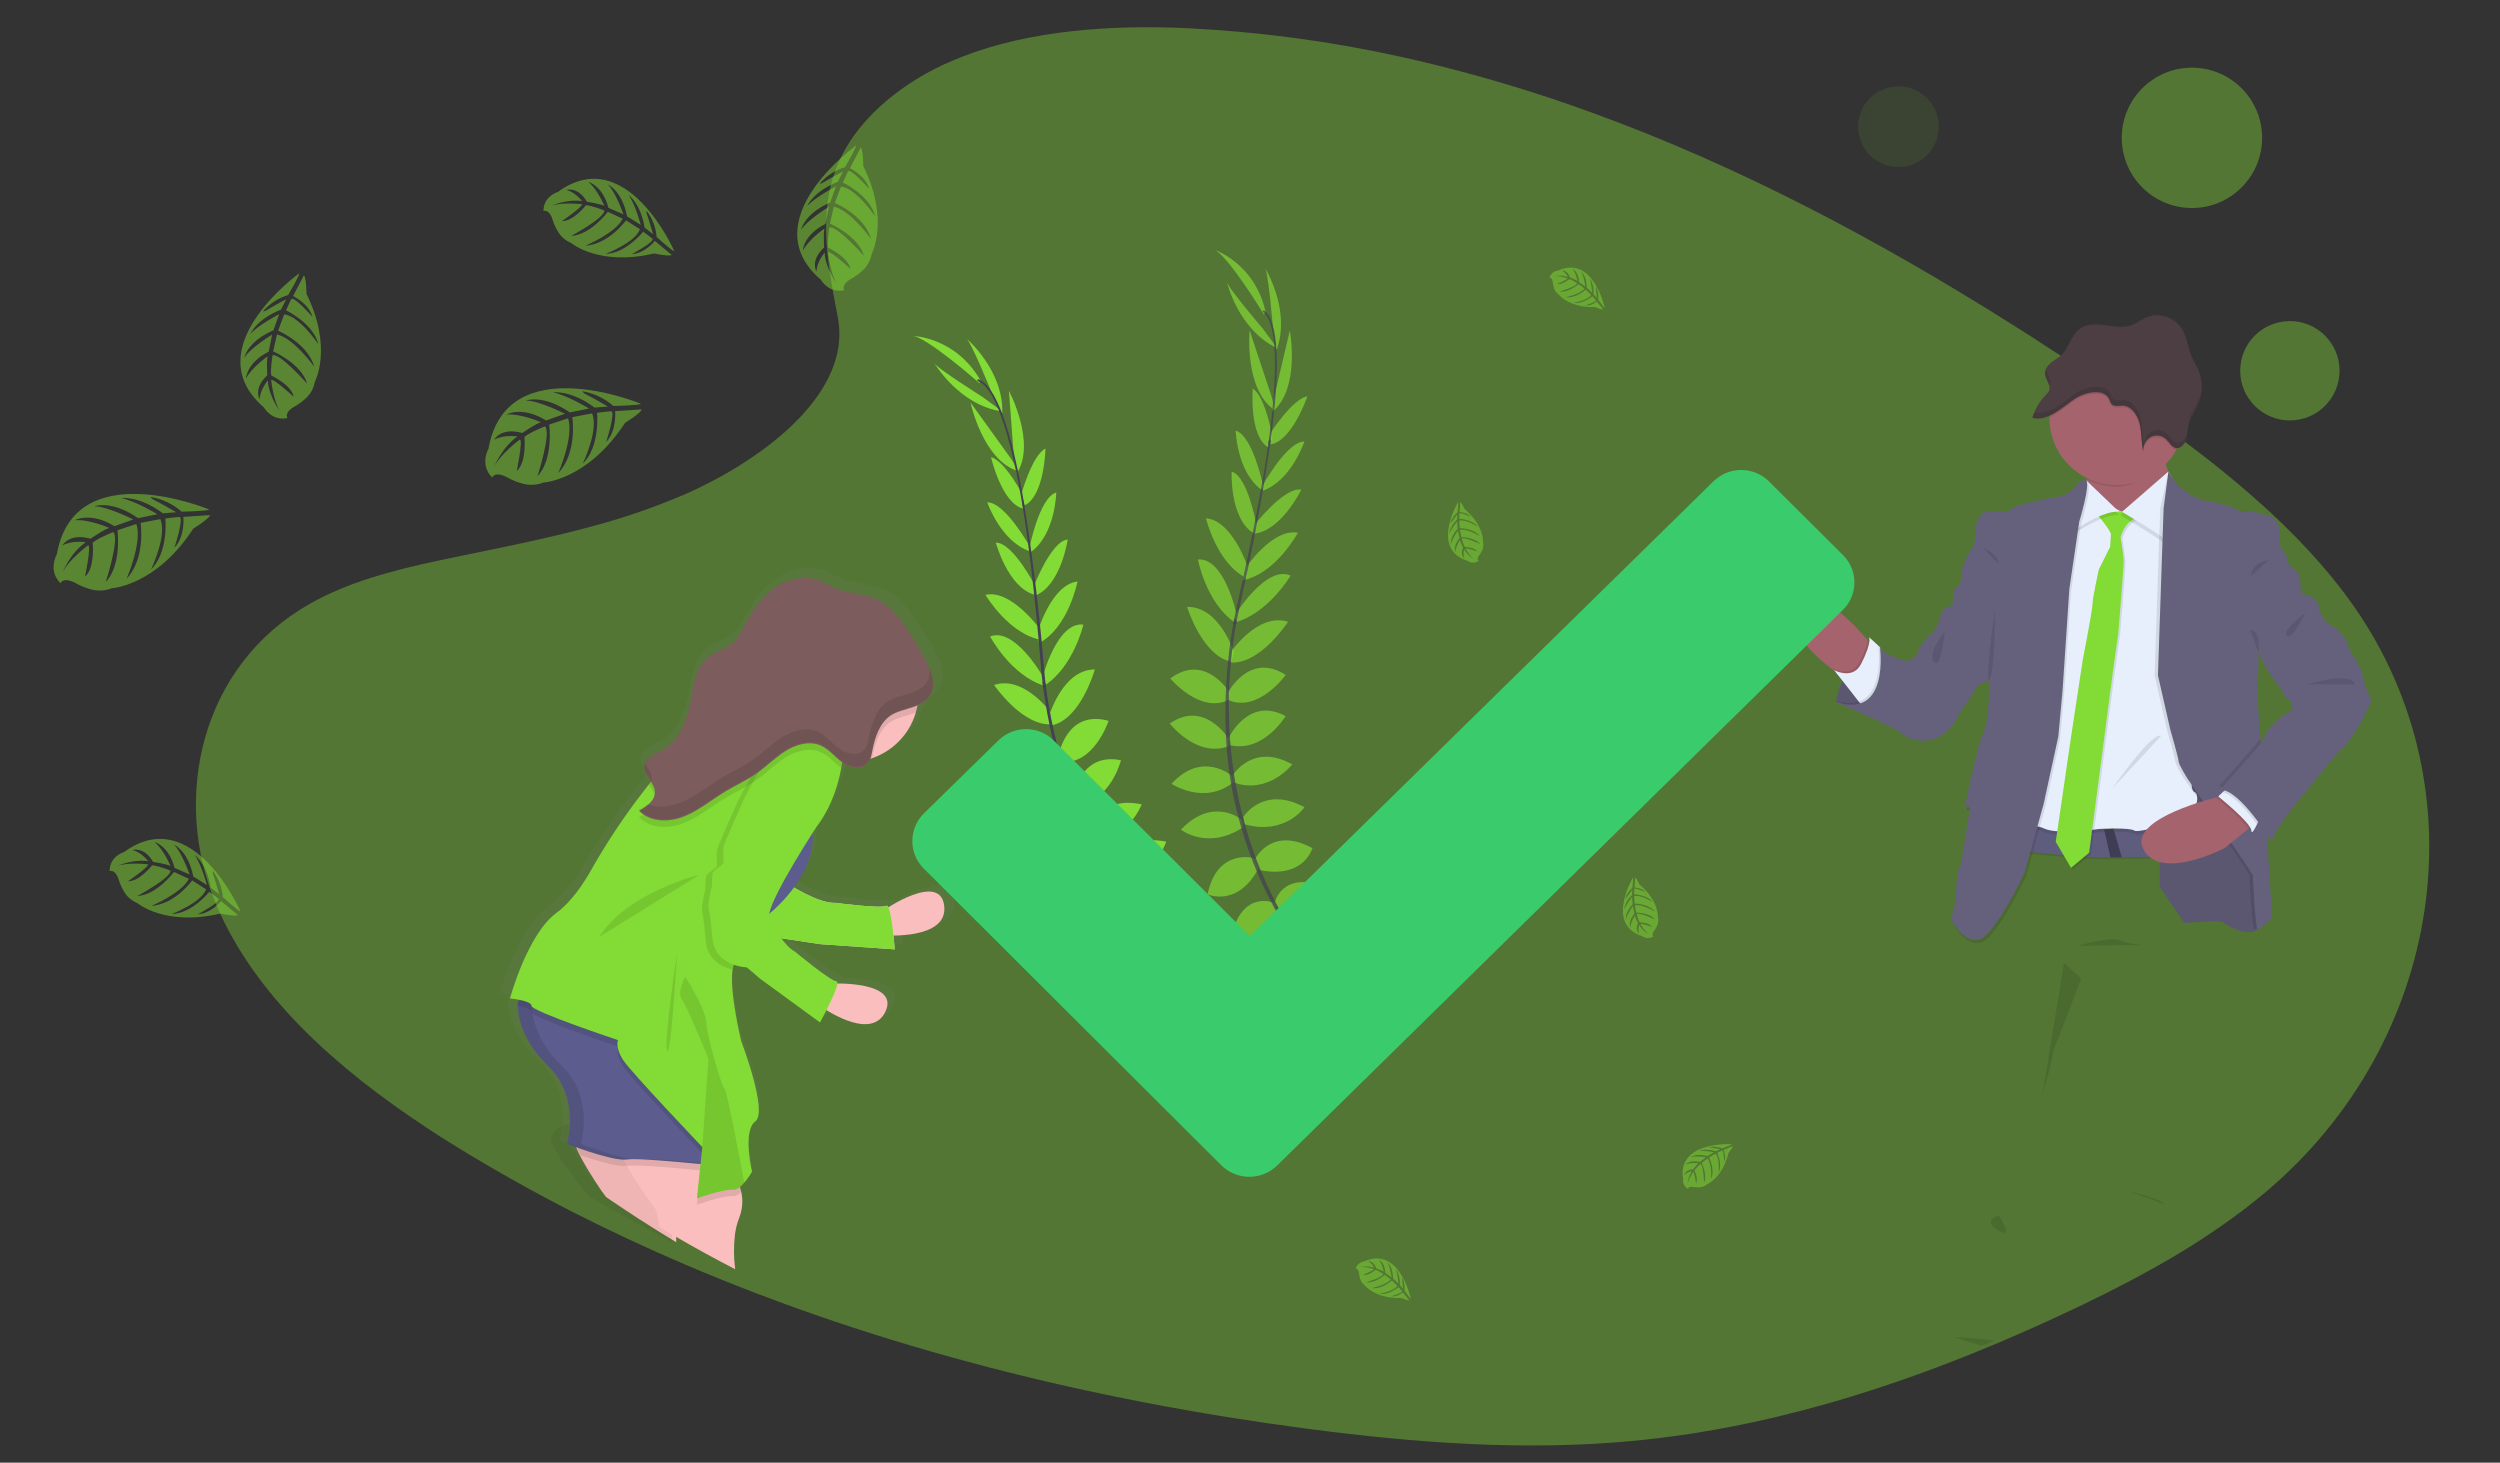 <svg width="241" height="141" viewBox="0 0 241 141" fill="none" xmlns="http://www.w3.org/2000/svg">
<rect x="0" y="0" width="241" height="141" fill="#333333" stroke="none"/>
<path opacity="0.1" d="M183.011 16.1C185.159 16.1 186.901 14.359 186.901 12.211C186.901 10.063 185.159 8.321 183.011 8.321C180.863 8.321 179.122 10.063 179.122 12.211C179.122 14.359 180.863 16.1 183.011 16.1Z" fill="#83DB35"/>
<path opacity="0.4" d="M211.303 20.054C215.039 20.054 218.068 17.025 218.068 13.288C218.068 9.552 215.039 6.522 211.303 6.522C207.566 6.522 204.537 9.552 204.537 13.288C204.537 17.025 207.566 20.054 211.303 20.054Z" fill="#83DB35"/>
<path opacity="0.4" d="M220.744 40.529C223.389 40.529 225.533 38.385 225.533 35.74C225.533 33.095 223.389 30.951 220.744 30.951C218.099 30.951 215.955 33.095 215.955 35.74C215.955 38.385 218.099 40.529 220.744 40.529Z" fill="#83DB35"/>
<path opacity="0.4" d="M218.532 114.813C217.86 115.384 217.173 115.938 216.471 116.476C216.353 116.568 216.231 116.657 216.112 116.751C213.608 118.627 210.979 120.342 208.243 121.885L207.732 122.173C207.608 122.245 207.486 122.312 207.357 122.379C204.498 123.974 201.532 125.441 198.531 126.831L198.499 126.847L198.273 126.951C195.852 128.071 193.396 129.144 190.903 130.168L190.843 130.19C189.719 130.647 188.595 131.092 187.47 131.525C187.011 131.706 186.551 131.875 186.09 132.047C185.222 132.367 184.353 132.682 183.476 132.984L183.368 133.024L183.18 133.087L182.946 133.17C180.659 133.959 178.342 134.688 175.994 135.357L175.953 135.367C174.315 135.828 172.667 136.255 171.009 136.647L170.782 136.701C168.346 137.269 165.872 137.758 163.382 138.149L162.809 138.238C160.988 138.514 159.154 138.739 157.308 138.914C146.931 139.883 136.431 139.095 126.117 137.745C105.292 135.016 84.743 129.9 66.001 121.882C62.404 120.343 58.877 118.697 55.419 116.941C55.391 116.927 55.367 116.912 55.339 116.9C53.269 115.849 51.228 114.754 49.215 113.615C48.624 113.286 48.038 112.949 47.456 112.611C46.739 112.193 46.025 111.771 45.314 111.344C44.377 110.779 43.441 110.2 42.504 109.608L42.066 109.326L41.897 109.216C41.659 109.062 41.425 108.908 41.189 108.752C32.384 102.961 24.532 95.944 20.823 87.161C16.536 77.027 19.279 64.178 29.896 58.188C33.545 56.125 37.787 55.005 42.073 54.08L42.511 53.986C43.236 53.832 43.962 53.684 44.683 53.536C47.21 53.018 49.751 52.504 52.267 51.93C53.578 51.632 54.876 51.319 56.167 50.98L56.695 50.839C59.808 50.032 62.853 48.997 65.802 47.741H65.821C66.137 47.605 66.45 47.464 66.757 47.319C66.956 47.229 67.155 47.138 67.353 47.039C70.538 45.508 73.91 43.385 76.505 40.855C76.713 40.653 76.915 40.446 77.112 40.24C77.264 40.079 77.414 39.916 77.558 39.753C79.377 37.705 80.636 35.43 80.876 33.016C80.957 32.204 80.919 31.386 80.763 30.585C80.469 29.067 80.184 27.581 79.975 26.132C79.583 23.408 79.45 20.804 79.993 18.294C80.546 15.735 81.799 13.272 84.192 10.883C84.553 10.521 84.942 10.159 85.359 9.797C87.294 8.158 89.483 6.822 91.847 5.838C92.139 5.717 92.433 5.597 92.729 5.476C99.301 2.906 107.197 2.371 114.575 2.725C121.468 3.068 128.317 3.988 135.044 5.476C135.578 5.592 136.112 5.713 136.642 5.838C142.365 7.177 147.997 8.859 153.503 10.874C167.813 16.073 181.318 23.292 193.936 31.259C194.059 31.336 194.183 31.414 194.31 31.494C194.837 31.826 195.361 32.158 195.882 32.493C196.89 33.138 197.889 33.788 198.88 34.442L199.549 34.881C199.878 35.099 200.206 35.316 200.532 35.535L201.536 36.206C201.584 36.234 201.629 36.264 201.671 36.298L202.525 36.87C203.02 37.203 203.511 37.538 204.004 37.875L205.06 38.599C205.279 38.751 205.5 38.901 205.72 39.054L206.844 39.847L207.095 40.028C207.147 40.064 207.2 40.1 207.25 40.14L207.282 40.16C210.328 42.319 213.301 44.558 216.087 46.93L216.447 47.238L216.484 47.27C216.788 47.531 217.091 47.795 217.389 48.061C221.027 51.261 224.287 54.699 226.951 58.499C239.189 76.053 235.556 100.359 218.532 114.813Z" fill="#83DB35"/>
<path d="M176.976 67.66C176.976 67.66 177.987 62.421 181.233 62.394L183.608 67.227L182.011 68.301C182.011 68.301 178.58 68.409 176.976 67.66Z" fill="#65617D"/>
<path opacity="0.1" d="M183.601 67.22L182.011 68.3C182.011 68.3 179.591 68.376 177.862 67.957C177.557 67.887 177.261 67.787 176.976 67.66C176.976 67.66 176.976 67.63 176.994 67.575C176.993 67.569 176.993 67.562 176.994 67.555C177.143 66.897 177.349 66.254 177.608 65.631C177.707 65.396 177.822 65.154 177.943 64.911C178.419 64.006 179.087 63.118 180.002 62.678C180.34 62.514 180.708 62.419 181.084 62.398H181.181H181.228L181.281 62.505L182.083 64.138L183.601 67.22Z" fill="black"/>
<path d="M210.564 88.983C210.564 88.983 213.975 88.66 214.275 88.903C214.576 89.145 216.513 90.388 217.661 89.605C218.808 88.822 218.042 86.094 218.042 85.986C218.042 85.878 217.933 82.016 217.933 82.016L215.886 79.289L213.321 74.51L208.082 73.995L208.217 81.584L208.191 85.472L210.564 88.983Z" fill="#65617D"/>
<path opacity="0.1" d="M210.564 88.983C210.564 88.983 213.975 88.66 214.275 88.903C214.576 89.145 216.513 90.388 217.661 89.605C218.808 88.822 218.042 86.094 218.042 85.986C218.042 85.878 217.933 82.016 217.933 82.016L215.886 79.289L213.321 74.51L208.082 73.995L208.217 81.584L208.191 85.472L210.564 88.983Z" fill="black"/>
<path d="M180.545 62.252C180.545 62.252 180.276 65.546 178.193 65.597C178.193 65.597 177.606 65.254 176.814 64.661C174.992 63.313 172.101 60.719 172.9 58.306C174.045 54.85 179.613 61.226 179.613 61.226L180.041 61.7L180.545 62.252Z" fill="#A5636D"/>
<path opacity="0.1" d="M180.544 62.251C180.544 62.251 180.275 65.546 178.192 65.597C178.192 65.597 177.605 65.254 176.814 64.661L176.64 64.436C176.992 64.618 177.38 64.722 177.777 64.74C178.298 64.75 178.885 64.568 179.261 63.814C179.479 63.39 179.671 62.954 179.836 62.507C179.934 62.245 180.004 61.973 180.044 61.696L180.544 62.251Z" fill="black"/>
<path d="M179.644 68.219L179.177 67.624L177.615 65.623L176.804 64.601C177.155 64.783 177.543 64.886 177.939 64.904C178.46 64.916 179.047 64.732 179.423 63.978C179.642 63.554 179.834 63.118 179.998 62.671C180.257 61.942 180.252 61.568 180.16 61.441C180.068 61.314 180.739 61.93 181.062 62.234L181.074 62.245L181.224 62.386L181.281 62.495L182.071 64.06C182.071 64.06 182.071 64.083 182.071 64.126C182.144 64.622 182.409 67.772 179.644 68.219Z" fill="#E7EFFD"/>
<path d="M209.799 46.804L205.759 51.073C205.759 51.073 200.576 49.011 201.121 48.324C201.333 48.053 201.295 47.196 201.177 46.249C200.986 44.753 200.576 43.031 200.576 43.031C200.576 43.031 209.636 41.572 208.87 43.086C208.592 43.637 208.639 44.288 208.813 44.879C209.036 45.569 209.369 46.218 209.799 46.804Z" fill="#A5636D"/>
<path opacity="0.1" d="M208.87 43.078C208.592 43.63 208.459 43.683 208.632 44.281C207.448 45.538 205.942 46.914 204.069 46.914C203.065 46.916 202.075 46.686 201.177 46.244C200.986 44.748 200.576 43.025 200.576 43.025C200.576 43.025 209.636 41.565 208.87 43.078Z" fill="black"/>
<path d="M210.564 40.324C210.564 42.029 209.88 43.663 208.662 44.869C207.444 46.074 205.791 46.751 204.068 46.751C202.346 46.751 200.693 46.074 199.475 44.869C198.257 43.663 197.573 42.029 197.573 40.324C197.573 40.293 197.573 40.262 197.573 40.231C197.61 38.543 198.317 36.938 199.541 35.761C200.765 34.585 202.408 33.932 204.114 33.944C205.82 33.957 207.453 34.633 208.66 35.826C209.866 37.02 210.55 38.636 210.563 40.324H210.564Z" fill="#A5636D"/>
<path opacity="0.1" d="M211.506 82.723C210.638 82.723 207.78 82.754 204.579 82.803H204.539L203.482 82.821H203.449C199.653 82.881 195.912 82.147 194.41 82.287C191.216 82.584 195.556 79.367 195.556 79.367C197.935 79.938 200.383 80.183 202.83 80.095L203.748 80.047C206.649 79.885 209.565 79.616 211.089 79.162C211.195 80 211.35 81.215 211.506 82.723Z" fill="black"/>
<path d="M211.506 82.561C210.638 82.561 207.78 82.59 204.579 82.641H204.539L203.482 82.659H203.449C199.653 82.719 195.912 81.985 194.41 82.124C191.216 82.42 195.556 79.204 195.556 79.204C197.935 79.775 200.383 80.02 202.83 79.931L203.748 79.885C206.649 79.723 209.565 79.452 211.089 79C211.195 79.838 211.35 81.056 211.506 82.561Z" fill="#5F5D7E"/>
<path opacity="0.1" d="M202.322 48.593L197.299 50.915L193.427 80.558C193.427 80.558 195.718 79.528 197.029 80.18C198.339 80.833 202.377 80.235 202.377 80.235C202.377 80.235 205.328 80.064 205.76 80.397C206.193 80.73 211.329 79.047 211.329 79.047C211.329 79.047 212.256 76.994 211.546 76.671C210.836 76.348 211.765 73.155 211.765 73.155L211.329 51.769L210.461 49.02L208.114 47.617L205.714 49.507L204.568 49.67L202.322 48.593Z" fill="black"/>
<path d="M202.322 48.263L197.301 50.585L193.427 80.235C193.427 80.235 195.718 79.205 197.029 79.857C198.339 80.51 202.377 79.911 202.377 79.911C202.377 79.911 205.328 79.749 205.76 80.072C206.193 80.395 211.329 78.722 211.329 78.722C211.329 78.722 212.256 76.671 211.546 76.347C210.836 76.022 211.765 72.836 211.765 72.836L211.329 51.449L210.461 48.701L208.114 47.296L205.714 49.185L204.568 49.347L202.322 48.263Z" fill="#E7EFFD"/>
<path opacity="0.1" d="M202.24 49.64C202.24 49.64 203.688 51.34 203.66 51.693C203.632 52.045 203.578 52.879 203.578 52.879L202.495 55.068C202.495 55.068 201.894 57.795 201.894 58.362C201.894 58.929 200.94 63.843 200.94 63.843L199.794 71.401L198.346 81.312L199.82 83.823L201.566 82.365L203.884 64.707L204.375 61.224C204.375 61.224 204.896 54.959 204.896 54.312C204.896 53.664 204.596 51.962 204.596 51.962C204.596 51.962 204.951 50.342 206.425 49.965C207.899 49.587 206.316 49.882 206.316 49.882L205.47 49.207L204.733 49.504C204.733 49.504 202.677 48.884 202.24 49.64Z" fill="black"/>
<path d="M202.076 49.48C202.076 49.48 203.523 51.18 203.496 51.531C203.47 51.881 203.413 52.719 203.413 52.719L202.321 54.907C202.321 54.907 201.721 57.633 201.721 58.2C201.721 58.767 200.766 63.683 200.766 63.683L199.618 71.241L198.172 81.15L199.646 83.661L201.393 82.203L203.71 64.547L204.201 61.064C204.201 61.064 204.722 54.799 204.722 54.15C204.722 53.501 204.422 51.802 204.422 51.802C204.422 51.802 204.769 50.181 206.25 49.803C207.73 49.425 206.142 49.722 206.142 49.722L205.295 49.047L204.559 49.344C204.559 49.344 202.514 48.722 202.076 49.48Z" fill="#83DB35"/>
<path opacity="0.1" d="M201.121 46.643C201.121 46.643 200.902 46.804 200.848 47.884C200.794 48.965 200.029 51.395 200.029 51.395C200.029 51.395 202.867 49.451 204.287 49.667L201.121 46.643Z" fill="black"/>
<path d="M201.121 46.318C201.121 46.318 200.902 46.481 200.848 47.56C200.794 48.639 200.029 51.071 200.029 51.071C200.029 51.071 202.867 49.127 204.287 49.343L201.121 46.318Z" fill="#E7EFFD"/>
<path opacity="0.1" d="M208.873 45.78L204.404 49.669C204.404 49.669 208.171 51.883 208.663 52.417C209.154 52.952 209.645 47.125 209.645 47.125L208.873 45.78Z" fill="black"/>
<path d="M209.036 45.454L204.561 49.343C204.561 49.343 208.326 51.557 208.818 52.091C209.309 52.625 209.8 46.797 209.8 46.797L209.036 45.454Z" fill="#E7EFFD"/>
<path opacity="0.1" d="M201.28 46.642C201.28 46.642 200.789 46.399 200.325 47.101C199.862 47.804 198.989 48.132 198.989 48.132C198.989 48.132 194.02 48.915 193.829 49.562L191.51 49.697C191.51 49.697 190.691 49.794 190.614 51.512C190.538 53.23 190.094 53.374 190.094 53.374C190.094 53.374 189.137 55.049 189.226 55.913C189.314 56.777 188.488 57.209 188.488 57.209L191.906 65.976C191.906 65.976 192.015 69.596 191.385 70.918C190.755 72.241 189.583 78.101 189.583 78.101C189.583 78.101 190.075 77.993 190.047 78.318C190.019 78.642 189.446 82.179 189.446 82.179C189.446 82.179 189.283 83.582 189.01 84.068C188.738 84.555 188.71 87.093 188.71 87.093L188.26 88.929C188.26 88.929 189.302 91.224 190.882 90.9C192.461 90.575 195.329 84.446 195.329 84.446L197.157 77.832L198.577 71.296L198.987 66.868L199.641 57.065L200.596 50.584C200.596 50.584 201.667 47.101 201.28 46.642Z" fill="black"/>
<path d="M201.123 46.32C201.123 46.32 200.632 46.077 200.168 46.78C199.705 47.483 198.83 47.811 198.83 47.811C198.83 47.811 193.863 48.594 193.672 49.241L191.353 49.377C191.353 49.377 190.534 49.485 190.452 51.186C190.371 52.886 189.931 53.049 189.931 53.049C189.931 53.049 188.977 54.724 189.063 55.588C189.15 56.452 188.327 56.883 188.327 56.883L191.733 65.653C191.733 65.653 191.843 69.273 191.213 70.595C190.582 71.918 189.412 77.778 189.412 77.778C189.412 77.778 189.904 77.67 189.876 77.995C189.848 78.32 189.275 81.856 189.275 81.856C189.275 81.856 189.112 83.259 188.84 83.746C188.567 84.232 188.539 86.77 188.539 86.77L188.105 88.615C188.105 88.615 189.147 90.91 190.725 90.587C192.303 90.264 195.174 84.132 195.174 84.132L197.002 77.517L198.422 70.99L198.83 66.562L199.486 56.761L200.441 50.281C200.441 50.281 201.505 46.78 201.123 46.32Z" fill="#65617D"/>
<path opacity="0.1" d="M183.601 67.22L182.011 68.3C182.011 68.3 179.591 68.376 177.862 67.957L176.98 67.57L176.807 67.493L176.989 67.55C177.902 67.817 178.615 67.812 179.173 67.627C181.414 66.881 181.166 63.221 181.082 62.393C181.082 62.311 181.068 62.258 181.065 62.237C181.065 62.233 181.065 62.23 181.065 62.227L181.079 62.247C181.109 62.298 181.143 62.345 181.181 62.39C181.212 62.427 181.246 62.462 181.282 62.495V62.495L182.072 64.059C182.072 64.059 182.072 64.082 182.072 64.125L183.601 67.22Z" fill="black"/>
<path d="M189.086 56.667L188.322 56.883L188.213 58.429C188.213 58.429 187.312 58.295 187.067 59.348C186.822 60.401 186.385 60.894 186.385 60.894C186.385 60.894 184.883 62.136 184.802 63.189L183.873 63.756C183.873 63.756 181.717 63.27 181.226 62.406C181.226 62.406 182.208 69.373 176.969 67.672C176.969 67.672 182.837 70.211 183.109 70.561C183.382 70.912 185.184 71.935 186.821 71.076C188.458 70.218 188.813 68.862 188.813 68.862C188.813 68.862 190.397 66.676 190.45 66.351C190.504 66.026 191.733 65.649 191.733 65.649L194.08 60.034L189.086 56.667Z" fill="#65617D"/>
<path opacity="0.1" d="M208.244 49.018L209.036 45.454C209.036 45.454 209.383 46.615 209.746 46.885C210.109 47.155 210.919 47.776 210.919 47.776C210.919 47.776 212.093 48.317 212.501 48.317C212.909 48.317 215.122 48.884 215.395 49.176C215.667 49.468 216.759 49.257 216.759 49.257C216.759 49.257 217.66 49.554 218.452 49.743C219.243 49.932 219.625 51.229 219.46 51.741C219.394 51.996 219.395 52.264 219.462 52.518C219.528 52.773 219.659 53.008 219.842 53.199C220.17 53.524 220.333 54.573 220.333 54.573C220.735 54.703 221.069 54.984 221.262 55.356C221.535 55.951 221.453 57.246 221.453 57.246L217.387 62.914C217.387 62.914 217.441 65.101 217.278 65.587C217.115 66.073 217.851 74.336 217.851 74.336L218.696 88.54C218.696 88.54 217.578 89.484 217.332 89.593C217.085 89.701 216.841 84.57 216.841 84.381C216.841 84.192 210.537 75.037 210.537 75.037C210.537 75.037 209.69 73.687 209.69 73.39C209.69 73.093 208.899 70.367 208.899 70.367L207.703 65.113L208.244 49.018Z" fill="black"/>
<path d="M221.79 56.945C221.79 57.131 221.78 57.254 221.78 57.254L217.716 62.923C217.716 62.923 217.772 65.111 217.608 65.597C217.513 65.879 217.721 68.785 217.914 71.171C218.051 72.888 218.181 74.345 218.181 74.345L218.539 80.371L219.025 88.55C219.025 88.55 217.907 89.495 217.662 89.603C217.417 89.711 217.171 84.581 217.171 84.39C217.171 84.199 210.863 75.044 210.863 75.044C210.863 75.044 210.017 73.692 210.017 73.395C210.017 73.098 209.226 70.37 209.226 70.37L208.026 65.106L208.571 49.011L209.035 45.447C209.035 45.447 209.717 46.61 210.076 46.878C210.436 47.146 211.248 47.77 211.248 47.77C211.248 47.77 212.422 48.311 212.831 48.311C213.241 48.311 215.451 48.877 215.725 49.169C215.999 49.461 217.089 49.25 217.089 49.25C217.089 49.25 217.989 49.547 218.78 49.736C219.572 49.925 219.954 51.222 219.791 51.734C219.724 51.989 219.724 52.257 219.791 52.512C219.858 52.767 219.989 53.001 220.172 53.192C220.499 53.515 220.664 54.566 220.664 54.566C221.065 54.696 221.399 54.978 221.592 55.349C221.778 55.776 221.796 56.524 221.79 56.945Z" fill="#65617D"/>
<path opacity="0.1" d="M192.3 129.242C191.875 129.413 191.448 129.573 191.021 129.736C189.683 129.35 188.433 128.895 188.433 128.895C189.727 128.94 191.019 129.056 192.3 129.242V129.242Z" fill="black"/>
<path opacity="0.1" d="M205.215 114.825C205.215 114.825 208.463 115.581 208.654 116.095L205.215 114.825Z" fill="black"/>
<path opacity="0.1" d="M192.688 117.147C192.688 117.147 190.995 117.634 192.634 118.606C194.273 119.578 192.688 117.147 192.688 117.147Z" fill="black"/>
<path opacity="0.1" d="M200.193 91.189C200.384 91.189 203.359 90.217 204.395 90.65C205.432 91.083 206.716 91.081 206.716 91.081L200.193 91.189Z" fill="black"/>
<path opacity="0.1" d="M200.586 94.282L200.557 94.55L198.012 101.135C198.012 101.135 197.602 103.133 197.246 104.267C197.023 105.037 196.846 105.82 196.715 106.611L198.972 92.791L200.586 94.282Z" fill="black"/>
<path d="M204.539 82.642L203.481 82.659H203.448L202.829 79.937C203.132 79.923 203.44 79.908 203.747 79.889L204.539 82.642Z" fill="#3F3D56"/>
<path d="M217.413 79.338L216.734 79.893L214.472 81.743C214.472 81.743 208.332 84.984 206.641 81.904C205.15 79.192 212.111 77.257 213.788 76.834C214.016 76.777 214.146 76.748 214.146 76.748L217.413 79.338Z" fill="#A5636D"/>
<path opacity="0.1" d="M191.188 52.8C191.188 52.8 192.388 53.341 192.66 54.097C192.933 54.852 191.188 52.8 191.188 52.8Z" fill="black"/>
<path opacity="0.1" d="M187.476 60.901C187.476 60.901 185.73 63.007 186.435 63.821C187.14 64.635 187.476 60.901 187.476 60.901Z" fill="black"/>
<path opacity="0.1" d="M218.696 53.989C218.696 53.989 217.059 54.151 217.004 55.556L218.696 53.989Z" fill="black"/>
<path opacity="0.1" d="M203.522 76.13C203.696 75.969 207.453 70.462 208.326 70.946L203.522 76.13Z" fill="black"/>
<path opacity="0.1" d="M210.564 40.324C210.565 41.382 210.301 42.425 209.795 43.357H209.747C209.335 43.271 209.122 42.797 208.808 42.498C208.614 42.316 208.368 42.199 208.104 42.162C207.84 42.126 207.57 42.172 207.334 42.294C207.095 42.435 206.9 42.64 206.772 42.885C206.644 43.13 206.588 43.405 206.61 43.68C206.402 42.821 206.468 41.895 206.263 41.03C206.058 40.164 205.449 39.286 204.612 39.271C204.251 39.271 203.831 39.403 203.57 39.135C203.412 38.974 203.381 38.72 203.263 38.524C202.664 37.567 200.845 38.051 200.102 38.543C199.359 39.034 198.496 39.817 197.573 40.238C197.61 38.55 198.317 36.944 199.541 35.768C200.765 34.592 202.408 33.939 204.114 33.951C205.82 33.964 207.453 34.639 208.66 35.833C209.866 37.027 210.55 38.642 210.563 40.331L210.564 40.324Z" fill="black"/>
<path d="M203.266 38.355C203.384 38.551 203.415 38.805 203.573 38.967C203.834 39.233 204.254 39.096 204.615 39.102C205.452 39.116 206.063 39.994 206.266 40.859C206.469 41.725 206.403 42.646 206.613 43.51C206.591 43.235 206.648 42.96 206.776 42.716C206.904 42.471 207.098 42.267 207.337 42.125C207.573 42.003 207.842 41.957 208.106 41.994C208.37 42.03 208.616 42.148 208.809 42.33C209.123 42.625 209.33 43.099 209.75 43.189C210.17 43.278 210.559 42.883 210.708 42.453C210.857 42.024 210.845 41.553 210.942 41.109C211.128 40.265 211.684 39.575 211.984 38.774C212.35 37.8 212.34 36.726 211.956 35.758C211.751 35.243 211.448 34.794 211.239 34.288C210.927 33.518 210.843 32.651 210.462 31.917C209.819 30.689 208.306 30.076 207.063 30.543C206.469 30.765 205.953 31.193 205.351 31.383C204.545 31.639 203.683 31.447 202.848 31.332C202.013 31.217 201.089 31.206 200.417 31.749C199.645 32.374 199.433 33.549 198.708 34.236C198.402 34.525 198.024 34.709 197.702 34.975C197.381 35.241 197.104 35.638 197.14 36.071C197.189 36.631 197.742 37.139 197.538 37.656C197.464 37.806 197.361 37.941 197.234 38.051C196.626 38.682 196.174 39.443 195.913 40.276C197.374 40.727 198.954 39.133 200.098 38.386C200.85 37.883 202.669 37.397 203.266 38.355Z" fill="#4C3E42"/>
<path opacity="0.1" d="M217.414 79.339L216.735 79.894C216.137 78.906 213.677 76.934 213.677 76.934L213.783 76.833C214.01 76.776 214.14 76.747 214.14 76.747L217.414 79.339Z" fill="black"/>
<path d="M218.07 78.345C218.07 78.345 217.825 78.946 217.573 79.466C217.322 79.987 217.052 80.457 217.032 80.074C217.004 79.317 213.839 76.778 213.839 76.778L214.268 76.366L214.766 75.887L218.07 78.345Z" fill="#E7EFFD"/>
<path opacity="0.1" d="M218.179 74.348L218.536 80.374C217.689 79.07 215.361 75.726 213.865 75.834L217.495 71.712C217.646 71.546 217.785 71.369 217.911 71.183C218.048 72.897 218.179 74.348 218.179 74.348Z" fill="black"/>
<path opacity="0.1" d="M218.07 78.345C218.07 78.345 217.825 78.946 217.573 79.466C216.622 78.175 215.317 76.651 214.275 76.366L214.773 75.887L218.07 78.345Z" fill="black"/>
<path d="M220.798 56.494L221.781 57.25C221.781 57.25 223.418 57.277 223.581 58.624C223.744 59.971 225.246 60.596 225.246 60.596C225.246 60.596 226.366 61.702 226.366 62.216C226.366 62.729 227.211 63.646 227.211 63.727C227.211 63.808 228.03 65.455 227.921 65.752C227.812 66.049 228.789 67.346 228.494 67.832C228.247 68.268 228.029 68.719 227.839 69.182C227.839 69.182 226.556 71.613 225.9 72.072C225.244 72.53 222.244 76.391 222.244 76.391C222.244 76.391 219.024 80.064 219.024 81.201C219.024 81.201 215.886 76.015 214.03 76.151L217.66 72.02C217.66 72.02 218.287 71.345 218.314 70.94C218.342 70.534 220.061 68.671 220.88 68.59C220.88 68.59 221.015 67.482 220.661 67.456C220.307 67.43 220.007 66.565 220.007 66.565C220.007 66.565 217.604 63.756 217.577 61.973C217.549 60.191 220.798 56.494 220.798 56.494Z" fill="#65617D"/>
<path opacity="0.1" d="M222.246 59.071C222.246 59.071 219.952 60.744 220.444 61.285C220.935 61.826 222.246 59.071 222.246 59.071Z" fill="black"/>
<path opacity="0.1" d="M222.355 65.977C222.355 65.977 226.611 64.627 227.042 65.977H222.355Z" fill="black"/>
<path opacity="0.1" d="M192.321 58.74C192.321 58.74 192.321 64.896 191.788 65.504C191.255 66.112 192.321 58.74 192.321 58.74Z" fill="black"/>
<path opacity="0.1" d="M216.922 60.725L217.714 62.925C217.714 62.925 218.028 60.766 216.922 60.725Z" fill="black"/>
<path opacity="0.1" d="M197.636 37.122C197.835 36.615 197.313 36.119 197.243 35.576C197.175 35.729 197.145 35.897 197.157 36.064C197.191 36.474 197.504 36.856 197.578 37.235C197.601 37.2 197.62 37.161 197.636 37.122V37.122Z" fill="black"/>
<path opacity="0.1" d="M206.685 42.937C206.489 42.079 206.546 41.184 206.348 40.334C206.15 39.483 205.534 38.588 204.697 38.575C204.336 38.575 203.916 38.705 203.656 38.439C203.498 38.278 203.466 38.023 203.348 37.827C202.751 36.871 200.932 37.355 200.187 37.846C199.071 38.58 197.538 40.115 196.106 39.768C196.038 39.931 195.974 40.096 195.92 40.267C197.382 40.718 198.962 39.124 200.106 38.377C200.85 37.888 202.668 37.401 203.267 38.36C203.385 38.556 203.416 38.81 203.574 38.971C203.834 39.238 204.254 39.1 204.616 39.107C205.452 39.121 206.063 39.998 206.266 40.864C206.47 41.73 206.404 42.651 206.614 43.515C206.598 43.319 206.622 43.123 206.685 42.937Z" fill="black"/>
<path opacity="0.1" d="M210.789 41.925C210.639 42.354 210.251 42.747 209.83 42.66C209.41 42.572 209.205 42.1 208.891 41.801C208.698 41.62 208.451 41.502 208.187 41.466C207.923 41.43 207.654 41.476 207.417 41.598C207.19 41.732 207.003 41.924 206.875 42.154C206.748 42.384 206.685 42.643 206.694 42.905C206.803 42.575 207.032 42.297 207.336 42.124C207.572 42.002 207.841 41.955 208.105 41.992C208.369 42.029 208.615 42.146 208.808 42.328C209.122 42.624 209.329 43.098 209.749 43.187C210.169 43.276 210.558 42.881 210.707 42.452C210.784 42.199 210.834 41.939 210.856 41.675C210.838 41.76 210.816 41.843 210.789 41.925V41.925Z" fill="black"/>
<path opacity="0.1" d="M212.071 38.247C211.764 39.048 211.204 39.738 211.03 40.58C210.992 40.752 210.971 40.923 210.95 41.095C211.136 40.257 211.69 39.568 211.992 38.769C212.128 38.41 212.213 38.033 212.243 37.649C212.202 37.853 212.145 38.053 212.071 38.247V38.247Z" fill="black"/>
<path d="M172.632 57.799C172.67 57.799 172.7 57.769 172.7 57.733C172.7 57.696 172.67 57.666 172.632 57.666C172.595 57.666 172.565 57.696 172.565 57.733C172.565 57.769 172.595 57.799 172.632 57.799Z" fill="#E6E8EC"/>
<path d="M118.077 95.421C118.077 95.421 119.986 94.066 121.97 94.905C121.97 94.905 121.415 96.07 118.95 96.055L118.077 95.421Z" fill="#83DB35"/>
<path d="M117.838 95.5C117.838 95.5 117.328 97.772 118.879 99.246C118.879 99.246 119.747 98.284 118.763 96.046L117.838 95.5Z" fill="#83DB35"/>
<path d="M115.307 93.433C115.307 93.433 115.378 91.514 119.768 91.983C119.768 91.983 119.838 93.218 118.327 93.86C116.817 94.503 116.097 94.037 115.307 93.433Z" fill="#83DB35"/>
<path d="M115.039 93.424C115.039 93.424 113.216 94.08 115.018 98.07C115.018 98.07 116.233 97.754 116.379 96.134C116.525 94.514 115.862 93.987 115.039 93.424Z" fill="#83DB35"/>
<path d="M112.462 90.808C112.462 90.808 112.091 87.67 116.566 87.823C116.566 87.823 116.993 90.66 113.28 91.535L112.462 90.808Z" fill="#83DB35"/>
<path d="M109.376 87.366C109.376 87.366 109.85 83.775 114.351 84.67C114.351 84.67 114.486 87.761 110.136 88.189L109.376 87.366Z" fill="#83DB35"/>
<path d="M107.079 83.774C107.079 83.774 107.968 80.253 112.427 81.134C112.427 81.134 111.497 84.298 107.393 84.397L107.079 83.774Z" fill="#83DB35"/>
<path d="M104.893 80.263C104.893 80.263 105.761 76.618 110.061 77.54C110.061 77.54 108.77 81.02 105.201 80.867L104.893 80.263Z" fill="#83DB35"/>
<path d="M103.44 76.904C103.44 76.904 104.039 72.468 108.059 73.289C108.059 73.289 107.059 77.346 103.761 77.535L103.44 76.904Z" fill="#83DB35"/>
<path d="M102.047 72.832C102.047 72.832 102.798 68.351 106.869 69.492C106.869 69.492 105.454 73.753 102.356 73.442L102.047 72.832Z" fill="#83DB35"/>
<path d="M101.131 69.034C101.131 69.034 102.426 64.531 105.543 64.533C105.543 64.533 104.224 69.286 101.426 69.915L101.131 69.034Z" fill="#83DB35"/>
<path d="M100.499 65.307C100.499 65.307 101.888 59.895 104.436 60.211C104.436 60.211 103.49 64.343 100.617 66.136L100.499 65.307Z" fill="#83DB35"/>
<path d="M100.049 60.85C100.049 60.85 101.372 56.333 103.868 56.062C103.868 56.062 103.019 60.488 100.152 62.006L100.049 60.85Z" fill="#83DB35"/>
<path d="M99.588 56.702C99.588 56.702 101.28 52.167 102.929 52.004C102.929 52.004 102.289 56.43 99.78 57.428L99.588 56.702Z" fill="#83DB35"/>
<path d="M99.23 52.838C99.23 52.838 100.19 47.944 101.823 47.48C101.823 47.48 101.752 51.455 99.41 53.193L99.23 52.838Z" fill="#83DB35"/>
<path d="M98.412 47.792C98.412 47.792 99.469 43.881 100.784 43.242C100.784 43.242 100.695 47.808 98.759 48.725L98.412 47.792Z" fill="#83DB35"/>
<path d="M97.768 44.482L97.261 37.675C97.261 37.675 99.953 42.725 97.992 45.672L97.768 44.482Z" fill="#83DB35"/>
<path d="M95.575 37.782C95.575 37.782 93.586 32.874 93.145 32.613C93.145 32.613 96.79 35.705 96.617 39.874L95.575 37.782Z" fill="#83DB35"/>
<path d="M112.339 90.79C112.339 90.79 109.159 90.501 109.424 94.923C109.424 94.923 112.302 95.266 113.094 91.58L112.339 90.79Z" fill="#83DB35"/>
<path d="M109.222 87.254C109.222 87.254 105.565 87.381 106.038 91.892C106.038 91.892 109.128 92.317 109.977 88.075L109.222 87.254Z" fill="#83DB35"/>
<path d="M107.055 84.069C107.055 84.069 103.675 82.654 101.705 86.709C101.705 86.709 104.821 87.877 107.373 84.7L107.055 84.069Z" fill="#83DB35"/>
<path d="M104.821 80.299C104.821 80.299 101.357 78.789 99.512 82.749C99.512 82.749 103.1 83.82 105.124 80.904L104.821 80.299Z" fill="#83DB35"/>
<path d="M103.488 76.999C103.488 76.999 100.098 74.031 97.609 77.257C97.609 77.257 101.049 79.673 103.665 77.681L103.488 76.999Z" fill="#83DB35"/>
<path d="M102.228 72.721C102.228 72.721 98.814 69.682 96.352 73.088C96.352 73.088 100.147 75.543 102.37 73.378L102.228 72.721Z" fill="#83DB35"/>
<path d="M101.463 68.891C101.463 68.891 98.774 65.04 95.825 66.033C95.825 66.033 98.616 70.114 101.47 69.811L101.463 68.891Z" fill="#83DB35"/>
<path d="M100.574 65.28C100.574 65.28 97.826 60.402 95.445 61.357C95.445 61.357 97.434 65.11 100.673 66.114L100.574 65.28Z" fill="#83DB35"/>
<path d="M100.215 60.589C100.215 60.589 97.438 56.774 94.997 57.346C94.997 57.346 97.295 61.233 100.514 61.712L100.215 60.589Z" fill="#83DB35"/>
<path d="M99.862 56.603C99.862 56.603 97.658 52.288 96 52.309C96 52.309 97.147 56.634 99.753 57.343L99.862 56.603Z" fill="#83DB35"/>
<path d="M99.307 52.737C99.307 52.737 96.877 48.374 95.172 48.431C95.172 48.431 96.478 52.191 99.246 53.132L99.307 52.737Z" fill="#83DB35"/>
<path d="M98.784 48.05C98.784 48.05 96.949 44.433 95.533 44.07C95.533 44.07 96.552 48.524 98.637 49.034L98.784 48.05Z" fill="#83DB35"/>
<path d="M97.562 44.361L93.559 38.803C93.559 38.803 94.747 44.389 98.156 45.424L97.562 44.361Z" fill="#83DB35"/>
<path d="M94.727 38.273C94.727 38.273 90.214 35.438 90.04 34.96C90.04 34.96 92.446 39.082 96.619 39.665L94.727 38.273Z" fill="#83DB35"/>
<path d="M94.412 36.934C94.412 36.934 89.18 32.325 87.892 32.378C87.892 32.378 92.058 32.409 94.523 36.672L94.412 36.934Z" fill="#83DB35"/>
<path d="M98.763 48.765L98.579 48.796C97.347 41.487 95.802 37.198 94.213 36.721L94.267 36.549C95.946 37.05 97.499 41.278 98.763 48.765Z" fill="#444053"/>
<path d="M100.835 66.274L100.559 66.309C100.474 65.621 100.403 64.924 100.344 64.227C99.844 58.157 99.217 52.59 98.516 48.424L98.669 48.222C99.363 52.394 100.122 58.126 100.624 64.196C100.679 64.898 100.752 65.597 100.835 66.274Z" fill="#444053"/>
<path d="M123.394 98.722C123.343 98.702 118.37 96.728 113.095 91.766C110.006 88.862 107.401 85.493 105.378 81.783C102.849 77.145 101.193 71.388 100.495 65.761L100.79 65.884C102.353 78.513 108.522 86.953 113.339 91.488C118.563 96.405 123.481 98.358 123.529 98.381L123.394 98.722Z" fill="#444053"/>
<path opacity="0.7" d="M126.849 93.12C126.849 93.12 129.081 92.39 130.72 93.77C130.72 93.77 129.84 94.72 127.491 93.978L126.849 93.12Z" fill="#83DB35"/>
<path opacity="0.7" d="M126.597 93.122C126.597 93.122 125.427 95.142 126.468 97.007C126.468 97.007 127.585 96.343 127.319 93.916L126.597 93.122Z" fill="#83DB35"/>
<path opacity="0.7" d="M124.803 90.406C124.803 90.406 125.449 88.594 129.49 90.335C129.49 90.335 129.184 91.538 127.549 91.71C125.914 91.881 125.376 91.215 124.803 90.406Z" fill="#83DB35"/>
<path opacity="0.7" d="M124.549 90.332C124.549 90.332 122.61 90.423 123.132 94.762C123.132 94.762 124.379 94.817 125.012 93.316C125.646 91.814 125.165 91.098 124.549 90.332Z" fill="#83DB35"/>
<path opacity="0.7" d="M122.875 87.067C122.875 87.067 123.465 83.962 127.69 85.425C127.69 85.425 127.244 88.259 123.437 88.002L122.875 87.067Z" fill="#83DB35"/>
<path opacity="0.7" d="M120.963 82.868C120.963 82.868 122.496 79.579 126.518 81.759C126.518 81.759 125.721 84.743 121.437 83.877L120.963 82.868Z" fill="#83DB35"/>
<path opacity="0.7" d="M119.85 78.761C119.85 78.761 121.76 75.661 125.752 77.815C125.752 77.815 123.912 80.563 119.965 79.457L119.85 78.761Z" fill="#83DB35"/>
<path opacity="0.7" d="M118.82 74.766C118.82 74.766 120.74 71.54 124.575 73.687C124.575 73.687 122.296 76.63 118.93 75.433L118.82 74.766Z" fill="#83DB35"/>
<path opacity="0.7" d="M118.443 71.131C118.443 71.131 120.352 67.069 123.935 69.039C123.935 69.039 121.76 72.617 118.554 71.827L118.443 71.131Z" fill="#83DB35"/>
<path opacity="0.7" d="M118.336 66.834C118.336 66.834 120.401 62.777 123.944 65.065C123.944 65.065 121.311 68.716 118.445 67.499L118.336 66.834Z" fill="#83DB35"/>
<path opacity="0.7" d="M118.605 62.934C118.605 62.934 121.195 59.018 124.17 59.937C124.17 59.937 121.481 64.086 118.615 63.863L118.605 62.934Z" fill="#83DB35"/>
<path opacity="0.7" d="M119.122 59.194C119.122 59.194 122.073 54.435 124.413 55.489C124.413 55.489 122.266 59.155 118.988 60.022L119.122 59.194Z" fill="#83DB35"/>
<path opacity="0.7" d="M120.035 54.804C120.035 54.804 122.657 50.883 125.118 51.357C125.118 51.357 122.978 55.334 119.782 55.94L120.035 54.804Z" fill="#83DB35"/>
<path opacity="0.7" d="M120.838 50.71C120.838 50.71 123.818 46.878 125.441 47.208C125.441 47.208 123.499 51.244 120.805 51.461L120.838 50.71Z" fill="#83DB35"/>
<path opacity="0.7" d="M121.658 46.914C121.658 46.914 124.045 42.526 125.746 42.564C125.746 42.564 124.483 46.343 121.723 47.308L121.658 46.914Z" fill="#83DB35"/>
<path opacity="0.7" d="M122.396 41.858C122.396 41.858 124.58 38.436 126.028 38.211C126.028 38.211 124.57 42.545 122.447 42.849L122.396 41.858Z" fill="#83DB35"/>
<path opacity="0.7" d="M122.775 38.507L124.337 31.861C124.337 31.861 125.391 37.473 122.636 39.716L122.775 38.507Z" fill="#83DB35"/>
<path opacity="0.7" d="M122.697 31.465C122.697 31.465 122.273 26.194 121.927 25.814C121.927 25.814 124.485 29.844 123.056 33.767L122.697 31.465Z" fill="#83DB35"/>
<path opacity="0.7" d="M122.763 87.01C122.763 87.01 119.812 85.795 118.739 90.101C118.739 90.101 121.379 91.285 123.252 87.99L122.763 87.01Z" fill="#83DB35"/>
<path opacity="0.7" d="M120.85 82.713C120.85 82.713 117.321 81.758 116.415 86.21C116.415 86.21 119.236 87.528 121.324 83.726L120.85 82.713Z" fill="#83DB35"/>
<path opacity="0.7" d="M119.74 79.037C119.74 79.037 116.94 76.691 113.838 79.983C113.838 79.983 116.461 82.015 119.853 79.733L119.74 79.037Z" fill="#83DB35"/>
<path opacity="0.7" d="M118.739 74.78C118.739 74.78 115.889 72.318 112.936 75.559C112.936 75.559 116.038 77.638 118.848 75.448L118.739 74.78Z" fill="#83DB35"/>
<path opacity="0.7" d="M118.46 71.237C118.46 71.237 116.114 67.404 112.769 69.751C112.769 69.751 115.326 73.073 118.423 71.939L118.46 71.237Z" fill="#83DB35"/>
<path opacity="0.7" d="M118.543 66.779C118.543 66.779 116.196 62.875 112.815 65.405C112.815 65.405 115.7 68.866 118.474 67.454L118.543 66.779Z" fill="#83DB35"/>
<path opacity="0.7" d="M118.963 62.896C118.963 62.896 117.555 58.431 114.439 58.508C114.439 58.508 115.878 63.228 118.692 63.786L118.963 62.896Z" fill="#83DB35"/>
<path opacity="0.7" d="M119.199 59.189C119.199 59.189 118.041 53.723 115.481 53.935C115.481 53.935 116.251 58.103 119.043 60.013L119.199 59.189Z" fill="#83DB35"/>
<path opacity="0.7" d="M120.269 54.605C120.269 54.605 118.764 50.139 116.261 49.967C116.261 49.967 117.289 54.357 120.216 55.76L120.269 54.605Z" fill="#83DB35"/>
<path opacity="0.7" d="M121.13 50.696C121.13 50.696 120.322 45.927 118.732 45.462C118.732 45.462 118.527 49.928 120.803 51.374L121.13 50.696Z" fill="#83DB35"/>
<path opacity="0.7" d="M121.772 46.841C121.772 46.841 120.76 41.96 119.119 41.517C119.119 41.517 119.234 45.489 121.597 47.204L121.772 46.841Z" fill="#83DB35"/>
<path opacity="0.7" d="M122.676 42.215C122.676 42.215 122.011 38.221 120.766 37.455C120.766 37.455 120.4 42.009 122.237 43.11L122.676 42.215Z" fill="#83DB35"/>
<path opacity="0.7" d="M122.615 38.332L120.465 31.848C120.465 31.848 119.918 37.531 122.862 39.524L122.615 38.332Z" fill="#83DB35"/>
<path opacity="0.7" d="M121.739 31.686C121.739 31.686 118.283 27.649 118.267 27.141C118.267 27.141 119.325 31.778 123.128 33.568L121.739 31.686Z" fill="#83DB35"/>
<path opacity="0.7" d="M121.839 30.313C121.839 30.313 118.23 24.372 116.978 24.044C116.978 24.044 120.95 25.301 122.012 30.097L121.839 30.313Z" fill="#83DB35"/>
<path opacity="0.7" d="M122.439 42.89L122.255 42.864C123.276 35.525 123.085 30.973 121.717 30.051L121.823 29.899C123.272 30.877 123.486 35.367 122.439 42.89Z" fill="#444053"/>
<path opacity="0.7" d="M119.154 60.218L118.88 60.168C119.005 59.49 119.146 58.794 119.302 58.117C120.649 52.176 121.732 46.676 122.307 42.487L122.513 42.339C121.93 46.528 120.923 52.222 119.573 58.17C119.42 58.858 119.278 59.543 119.154 60.218Z" fill="#444053"/>
<path opacity="0.7" d="M130.934 97.835C130.893 97.802 126.737 94.451 123.194 88.163C121.114 84.482 119.638 80.498 118.821 76.359C117.8 71.186 117.953 65.195 118.975 59.626L119.22 59.83C116.92 72.349 120.262 82.222 123.503 87.969C127.011 94.201 131.118 97.516 131.16 97.548L130.934 97.835Z" fill="#444053"/>
<path d="M90.452 89.013C90.044 89.18 89.62 89.305 89.186 89.388C88.429 89.528 87.66 89.6 86.89 89.603C86.912 89.803 86.93 89.991 86.947 90.161C86.989 90.628 87.013 90.949 87.013 90.949L86.199 90.894L79.484 90.441L75.558 89.865C75.747 90.117 75.953 90.356 76.174 90.582C76.403 90.821 76.667 91.025 76.959 91.184C76.959 91.184 80.502 94.024 81.114 94.049C81.201 94.049 81.229 94.135 81.215 94.271C82.706 94.271 87.343 94.486 86.056 97.04C85.844 97.495 85.469 97.857 85.003 98.055C83.515 98.679 81.271 97.557 80.115 96.868C80.002 97.086 79.894 97.289 79.799 97.463C79.602 97.828 79.465 98.07 79.465 98.07L79.349 97.988L73.391 93.79L72.086 92.694C71.702 92.677 71.323 92.612 70.956 92.5V92.5L70.782 92.445C70.775 92.46 70.768 92.476 70.763 92.492C70.716 92.626 70.68 92.764 70.657 92.904C70.657 92.924 70.657 92.945 70.657 92.966C70.633 93.126 70.617 93.287 70.609 93.448C70.609 93.558 70.6 93.675 70.6 93.792C70.589 96.131 71.537 99.891 71.537 99.891C71.537 99.891 73.994 106.09 73.122 107.521C73.077 107.594 73.018 107.657 72.948 107.707C72.641 107.926 72.457 108.318 72.362 108.784C72.037 110.302 72.607 112.619 72.607 112.619C72.607 112.619 72.555 112.705 72.466 112.839C72.274 113.142 72.058 113.429 71.82 113.698C71.784 113.739 71.746 113.782 71.706 113.821C71.598 113.933 71.482 114.037 71.358 114.131C71.381 114.198 71.405 114.266 71.43 114.34C71.454 114.414 71.485 114.529 71.509 114.632C71.703 115.476 71.627 116.359 71.293 117.159C71.065 117.742 70.918 118.352 70.855 118.974V118.974C70.742 120.113 70.772 121.261 70.944 122.392C70.918 122.379 70.895 122.365 70.869 122.353C68.949 121.36 67.056 120.323 65.191 119.242C64.644 118.93 64.1 118.61 63.561 118.289C62.896 117.893 62.235 117.492 61.577 117.087C60.709 116.551 59.84 116.001 58.973 115.439L58.566 115.171L58.41 115.067C58.19 114.921 57.973 114.775 57.754 114.627C56.856 113.479 56.036 112.274 55.299 111.02C55.176 110.802 55.065 110.594 54.973 110.403V110.393L54.914 110.268L54.669 110.182C54.209 110.022 53.917 109.91 53.917 109.91C54.13 109.144 54.231 108.352 54.22 107.557C54.206 106.011 53.773 103.95 51.992 102.298C49.361 99.836 48.998 97.406 48.96 96.473C48.96 96.408 48.96 96.35 48.96 96.301C48.959 96.223 48.962 96.144 48.97 96.066L49.172 95.875C48.661 95.774 48.182 95.728 48.182 95.728C48.182 95.728 49.928 89.475 52.869 87.388C54.327 86.358 55.541 84.64 56.398 83.166C57.962 80.503 59.719 77.955 61.655 75.542L62.184 74.881L62.339 74.686L62.371 74.647L62.413 74.592C62.341 74.484 62.269 74.378 62.194 74.272L62.146 74.202C61.915 73.859 61.717 73.515 61.748 73.105C61.748 73.105 61.748 73.096 61.748 73.093C61.748 73.063 61.748 73.036 61.748 73.005C61.756 72.936 61.768 72.869 61.786 72.802C61.792 72.813 61.799 72.823 61.807 72.833C62.056 72.119 63.012 71.802 63.717 71.407C65.378 70.483 66.086 68.462 66.442 66.581C66.718 65.117 66.947 63.477 68.093 62.538C68.833 61.933 69.829 61.734 70.577 61.134C71.01 60.756 71.368 60.301 71.633 59.793C71.806 59.501 71.956 59.198 72.117 58.906C72.856 57.584 73.829 56.354 75.115 55.562C76.401 54.77 78.033 54.463 79.443 54.995C79.986 55.2 80.484 55.511 81.005 55.739C81.327 55.869 81.659 55.971 81.998 56.045C83.059 56.29 84.175 56.354 85.171 56.792C86.791 57.503 87.845 59.076 88.806 60.571C89.305 61.344 90.087 62.474 90.532 63.611C90.532 63.57 90.532 63.532 90.532 63.492C90.746 63.993 90.864 64.529 90.879 65.073C90.888 65.304 90.862 65.536 90.804 65.76C90.645 66.344 90.237 66.713 89.725 66.984L89.643 67.024C89.534 67.08 89.421 67.13 89.306 67.174C89.289 67.268 89.27 67.364 89.249 67.457C89.24 67.496 89.23 67.538 89.219 67.577C89.197 67.673 89.171 67.768 89.143 67.862C88.772 69.09 88.048 70.184 87.06 71.012C86.376 71.592 85.585 72.035 84.73 72.318C84.669 72.338 84.605 72.354 84.544 72.373C84.493 72.516 84.419 72.651 84.326 72.773C84.258 72.859 84.179 72.934 84.09 72.998C84.034 73.035 83.976 73.069 83.916 73.098C83.901 73.107 83.886 73.114 83.869 73.12C83.244 73.398 82.388 73.18 81.786 72.764C81.755 72.744 81.725 72.72 81.696 72.697C81.696 72.795 81.68 72.898 81.663 73.005C81.645 73.111 81.633 73.177 81.614 73.266C81.595 73.355 81.588 73.398 81.576 73.462C81.564 73.525 81.555 73.568 81.545 73.618L81.524 73.706C81.18 75.364 80.524 76.943 79.59 78.361C79.455 78.564 79.308 78.759 79.151 78.946L78.721 79.596V79.683C78.802 81.177 78.306 82.57 77.604 83.769C77.37 84.167 77.112 84.551 76.832 84.918L76.929 84.975C77.901 85.523 79.818 86.497 81.029 86.415C81.029 86.415 85.612 87 86.143 86.707C86.216 86.665 86.287 86.722 86.353 86.844C87.095 86.397 88.799 85.451 90.145 85.326C91.085 85.236 91.851 85.547 91.993 86.7C92.136 87.852 91.434 88.596 90.452 89.013Z" fill="url(#paint0_linear)"/>
<path d="M65.366 112.826C65.659 113.345 65.835 113.927 65.878 114.526C65.921 115.126 65.832 115.728 65.616 116.286C65.194 117.382 65.147 118.748 65.191 119.75C64.644 119.422 64.1 119.088 63.56 118.751C62.896 118.336 62.234 117.916 61.575 117.492C60.707 116.93 59.839 116.355 58.971 115.766L58.565 115.486L58.408 115.376C58.395 115.35 58.378 115.325 58.358 115.304C58.125 115.048 56.769 113.033 55.963 111.504C55.818 111.223 55.691 110.964 55.59 110.726V110.714C55.416 110.314 55.335 109.994 55.387 109.848C55.45 109.619 55.557 109.405 55.702 109.22C55.846 109.034 56.026 108.881 56.229 108.769C57.229 108.229 58.834 108.727 60.421 109.521C61.786 110.236 63.095 111.062 64.335 111.991L64.475 112.097L64.489 112.108C65.01 112.492 65.312 112.745 65.312 112.745C65.312 112.745 65.335 112.774 65.366 112.826Z" fill="#FBBEBE"/>
<path opacity="0.05" d="M65.002 112.684C65.352 113.213 65.561 113.807 65.613 114.419C65.665 115.031 65.558 115.646 65.3 116.216C64.797 117.333 64.741 118.726 64.793 119.75C64.142 119.414 63.495 119.073 62.851 118.73C62.058 118.306 61.27 117.878 60.486 117.445C59.452 116.871 58.418 116.284 57.394 115.684L56.91 115.397L56.723 115.286C56.706 115.259 56.686 115.235 56.663 115.212C56.386 114.953 54.77 112.898 53.811 111.337C53.637 111.051 53.486 110.786 53.366 110.544V110.533C53.159 110.124 53.062 109.799 53.124 109.649C53.199 109.415 53.327 109.197 53.499 109.008C53.672 108.819 53.885 108.662 54.127 108.548C55.319 107.997 57.23 108.505 59.121 109.315C60.748 110.044 62.307 110.886 63.784 111.834L63.951 111.942L63.968 111.953C64.588 112.344 64.948 112.603 64.948 112.603C64.948 112.603 64.965 112.63 65.002 112.684Z" fill="black"/>
<path d="M71.492 116.569C71.442 116.863 71.36 117.151 71.248 117.428C71.055 117.926 70.923 118.445 70.854 118.974V118.974C70.717 120.096 70.722 121.231 70.868 122.352C68.948 121.36 67.055 120.323 65.189 119.242C64.642 118.929 64.099 118.61 63.559 118.288C63.438 117.375 63.264 116.571 63.068 116.373C62.811 116.105 61.344 114.03 60.433 112.393C60.315 112.187 60.212 111.988 60.117 111.799V111.791C60.08 111.715 60.046 111.643 60.013 111.571C59.778 111.073 59.653 110.684 59.716 110.497C59.838 110.09 60.088 109.732 60.431 109.477C61.971 108.364 65.172 109.87 67.63 111.366L67.691 111.402C68.156 111.689 68.597 111.973 68.993 112.237L69.224 112.392C70.241 113.079 70.916 113.613 70.916 113.613C71.084 113.869 71.219 114.145 71.317 114.434C71.375 114.597 71.423 114.763 71.461 114.932C71.581 115.47 71.592 116.027 71.492 116.569V116.569Z" fill="#FBBEBE"/>
<path opacity="0.1" d="M55.974 111.37C57.236 111.807 59.098 112.385 60.112 112.401C60.217 112.404 60.322 112.399 60.426 112.385V112.385C61.14 112.289 63.339 112.444 65.358 112.624C66.167 112.695 66.946 112.768 67.591 112.834L69.208 113.005V112.387C68.759 112.081 68.236 111.741 67.677 111.398C65.21 109.89 61.969 108.349 60.418 109.471C58.232 108.426 56.014 107.925 55.383 109.783C55.31 110.025 55.576 110.64 55.974 111.37Z" fill="black"/>
<path d="M49.909 96.973C49.944 97.899 50.295 100.302 52.806 102.729C56.011 105.821 54.645 110.266 54.645 110.266C54.645 110.266 58.464 111.75 60.111 111.79C60.216 111.793 60.321 111.788 60.425 111.774C61.413 111.639 65.34 111.998 67.597 112.223L69.215 112.394V99.251L51.519 94.998L49.916 96.578C49.905 96.71 49.903 96.842 49.909 96.973V96.973Z" fill="#5C5C8E"/>
<path opacity="0.1" d="M68.925 112.231L69.215 112.26V112.401L67.597 112.229C65.978 112.068 63.502 111.838 61.869 111.771C62.999 111.671 66.74 112.013 68.925 112.231Z" fill="black"/>
<path opacity="0.1" d="M49.916 96.587L51.519 95.007L52.588 95.263L51.253 96.587C51.245 96.719 51.245 96.851 51.253 96.982C51.288 97.908 51.638 100.309 54.15 102.738C57.355 105.83 55.989 110.273 55.989 110.273C55.989 110.273 59.148 111.501 60.959 111.754C60.785 111.753 60.611 111.763 60.438 111.783C60.334 111.797 60.229 111.802 60.124 111.799C58.476 111.757 54.657 110.273 54.657 110.273C54.657 110.273 56.023 105.83 52.819 102.738C50.295 100.309 49.944 97.908 49.909 96.987C49.903 96.854 49.905 96.72 49.916 96.587Z" fill="black"/>
<path d="M85.279 87.692C85.279 87.692 90.63 84.02 91.021 87.325C91.412 90.629 85.279 90.165 85.279 90.165V87.692Z" fill="#FBBEBE"/>
<path d="M76.049 85.257C76.049 85.257 78.943 87.146 80.545 87.035C80.545 87.035 84.92 87.615 85.428 87.325C85.937 87.035 86.249 91.519 86.249 91.519L79.061 91.016L74.45 90.32C74.45 90.32 72.145 88.929 72.145 87.73C72.145 86.531 76.049 85.257 76.049 85.257Z" fill="#F7CDDD"/>
<path d="M76.049 85.257C76.049 85.257 78.943 87.146 80.545 87.035C80.545 87.035 84.92 87.615 85.428 87.325C85.937 87.035 86.249 91.519 86.249 91.519L79.061 91.016L74.45 90.32C74.45 90.32 72.145 88.929 72.145 87.73C72.145 86.531 76.049 85.257 76.049 85.257Z" fill="#83DB35"/>
<path d="M80.292 94.814C80.292 94.814 86.8 94.547 85.342 97.546C83.884 100.545 78.954 96.904 78.954 96.904L80.292 94.814Z" fill="#FBBEBE"/>
<path d="M73.748 88.426C73.748 88.426 79.022 84.522 78.28 79.767C77.539 75.013 73.748 83.402 73.748 83.402V88.426Z" fill="#5C5C8E"/>
<path d="M75.21 66.87C75.211 68.58 75.883 70.224 77.085 71.453C77.733 72.115 78.513 72.636 79.376 72.983C79.654 73.098 79.941 73.193 80.234 73.265C80.544 73.344 80.861 73.402 81.18 73.437C81.409 73.459 81.64 73.471 81.874 73.471C82.62 73.47 83.36 73.342 84.063 73.095C85.219 72.698 86.242 71.993 87.021 71.058C87.799 70.124 88.302 68.995 88.475 67.796C88.648 66.597 88.484 65.374 88.001 64.262C87.518 63.149 86.735 62.189 85.737 61.488C84.739 60.786 83.566 60.37 82.345 60.285C81.124 60.2 79.903 60.449 78.816 61.005C77.728 61.561 76.817 62.402 76.181 63.437C75.544 64.471 75.209 65.659 75.21 66.87V66.87Z" fill="#FBBEBE"/>
<path opacity="0.1" d="M49.909 96.973C50.506 97.082 51.244 97.281 51.244 97.587C51.244 98.102 59.577 100.886 59.577 100.886C59.577 100.886 59.264 101.606 60.097 102.844C60.931 104.083 67.706 111.194 67.706 111.194L67.683 111.403L67.597 112.223L67.183 116.141C67.183 116.141 69.787 115.213 70.621 115.316C70.89 115.349 71.183 115.179 71.452 114.931C71.353 114.463 71.169 114.017 70.909 113.614C70.909 113.614 70.234 113.088 69.215 112.393V99.251L51.519 94.998L49.916 96.578C49.905 96.71 49.903 96.842 49.909 96.973V96.973Z" fill="black"/>
<path d="M49.161 96.247C49.161 96.247 51.244 96.451 51.244 96.968C51.244 97.486 59.576 100.268 59.576 100.268C59.576 100.268 59.264 100.988 60.097 102.226C60.93 103.465 67.706 110.576 67.706 110.576L67.185 115.523C67.185 115.523 69.789 114.595 70.622 114.698C70.995 114.744 71.407 114.403 71.747 114.011C72.029 113.681 72.281 113.326 72.499 112.951C72.499 112.951 71.559 109.032 72.811 108.104C74.063 107.176 71.457 100.375 71.457 100.375C71.457 100.375 70.278 95.538 70.626 93.463C70.648 93.325 70.681 93.188 70.726 93.056C70.726 93.04 70.735 93.025 70.742 93.009C71.485 91.027 79.477 74.398 79.477 74.398C79.472 73.927 79.438 73.456 79.376 72.988C79.361 72.858 79.34 72.722 79.314 72.586C79.274 72.339 79.22 72.094 79.152 71.853C79.107 71.695 79.059 71.544 79.001 71.4C78.755 70.771 78.376 70.288 77.811 70.276C77.811 70.276 77.186 69.589 75.727 69.407C74.651 69.268 73.124 69.407 71.04 70.276C66.145 72.337 64.999 72.44 64.999 72.44L62.538 75.63L62.031 76.286C60.178 78.677 58.501 81.197 57.012 83.825C56.193 85.281 55.033 86.98 53.643 88.001C50.829 90.064 49.161 96.247 49.161 96.247Z" fill="#83DB35"/>
<path opacity="0.1" d="M67.418 84.328C67.418 84.328 60.464 86.029 57.768 90.319L67.418 84.328Z" fill="black"/>
<path opacity="0.1" d="M65.271 91.865C65.271 91.865 63.957 100.601 64.322 101.259C64.686 101.917 65.271 91.865 65.271 91.865Z" fill="black"/>
<path opacity="0.1" d="M65.739 96.351C66.246 97.007 68.299 102.072 68.299 102.072L67.706 110.577L67.185 115.523C67.185 115.523 69.789 114.596 70.624 114.699C70.995 114.745 71.409 114.405 71.749 114.012C71.207 111.114 70.051 105.053 69.839 104.936C69.563 104.781 68.157 99.91 68.082 98.556C68.008 97.203 66.05 94.152 66.05 94.152C66.05 94.152 65.23 95.695 65.739 96.351Z" fill="black"/>
<path opacity="0.1" d="M67.707 88.002C67.834 88.388 68.035 90.63 68.035 90.63C68.178 92.607 69.688 93.252 70.626 93.459C70.648 93.32 70.681 93.184 70.726 93.052C71.351 91.301 79.477 74.394 79.477 74.394C79.469 73.536 79.36 72.682 79.152 71.849C77.383 71.334 74.582 72.127 74.582 72.127C73.773 72.022 71.132 77.218 71.132 77.218C71.132 77.218 69.372 81.198 69.18 81.739C68.987 82.28 69.18 83.171 69.101 83.481C69.023 83.79 68.2 84.058 68.084 84.486C67.968 84.913 68.044 85.758 67.966 85.913C67.888 86.067 67.572 87.615 67.707 88.002Z" fill="black"/>
<path d="M68.332 87.692C68.46 88.079 68.66 90.32 68.66 90.32C68.778 91.966 69.847 92.689 70.743 93.005C71.145 93.147 71.566 93.23 71.993 93.252L73.25 94.331L79.049 98.565C79.049 98.565 81.212 94.614 80.626 94.589C80.039 94.563 76.656 91.754 76.656 91.754C75.614 91.208 74.583 89.381 74.102 88.443C74.13 88.33 74.151 88.215 74.165 88.099C74.374 86.349 78.749 79.648 78.749 79.648C78.749 79.648 80.44 77.678 81.1 74.028C81.119 73.946 81.131 73.857 81.146 73.772C81.165 73.659 81.177 73.544 81.181 73.429C81.259 72.025 80.228 71.515 79.002 71.394C78.366 71.344 77.725 71.364 77.093 71.452C76.46 71.53 75.834 71.652 75.218 71.816C74.697 71.749 73.402 73.905 72.555 75.432C72.099 76.26 71.771 76.907 71.771 76.907C71.771 76.907 70.002 80.889 69.804 81.43C69.606 81.971 69.804 82.861 69.726 83.171C69.648 83.482 68.825 83.749 68.71 84.176C68.596 84.604 68.668 85.449 68.59 85.604C68.512 85.758 68.2 87.306 68.332 87.692Z" fill="#83DB35"/>
<path opacity="0.1" d="M61.602 78.781C62.702 79.901 64.497 79.905 65.931 79.336C67.365 78.768 68.582 77.73 69.913 76.931C70.781 76.416 71.691 75.982 72.542 75.444C72.667 75.363 72.788 75.282 72.906 75.2C73.889 74.513 74.738 73.632 75.753 73.001C76.434 72.556 77.225 72.305 78.041 72.277C78.417 72.273 78.79 72.35 79.133 72.503C79.193 72.529 79.251 72.559 79.307 72.593C79.64 72.784 79.949 73.015 80.227 73.28C80.513 73.536 80.789 73.809 81.095 74.046C81.114 73.963 81.126 73.874 81.141 73.79C81.16 73.676 81.172 73.561 81.176 73.446C81.405 73.469 81.636 73.481 81.871 73.481C82.618 73.477 83.36 73.347 84.063 73.096C84.063 73.069 84.073 73.039 84.079 73.012C84.329 71.713 84.773 70.337 85.835 69.607C86.448 69.183 87.427 69.011 88.274 68.689C88.568 67.676 88.613 66.608 88.404 65.575C88.195 64.542 87.739 63.573 87.074 62.75C86.409 61.927 85.555 61.274 84.582 60.844C83.61 60.415 82.548 60.223 81.485 60.283C80.422 60.344 79.389 60.655 78.472 61.192C77.556 61.729 76.783 62.475 76.218 63.368C75.652 64.261 75.312 65.275 75.224 66.325C75.136 67.375 75.304 68.43 75.713 69.403C74.637 69.264 73.109 69.403 71.026 70.272C66.131 72.333 64.985 72.436 64.985 72.436L62.538 75.631C62.803 76.033 63.103 76.43 63.131 76.899C63.187 77.768 62.34 78.367 61.602 78.781Z" fill="black"/>
<path d="M85.842 68.99C84.785 69.722 84.336 71.096 84.086 72.393C84.007 72.798 83.933 73.226 83.683 73.547C83.122 74.266 81.994 74.062 81.261 73.547C80.529 73.032 79.952 72.248 79.135 71.882C78.048 71.398 76.772 71.752 75.757 72.382C74.741 73.013 73.891 73.894 72.908 74.579C71.958 75.242 70.9 75.715 69.91 76.311C68.58 77.113 67.365 78.148 65.93 78.715C64.494 79.282 62.701 79.282 61.602 78.162C62.34 77.757 63.187 77.157 63.129 76.29C63.072 75.422 62.05 74.772 62.119 73.885C62.189 72.999 63.246 72.645 64.004 72.209C65.593 71.295 66.261 69.289 66.608 67.434C66.872 65.986 67.089 64.366 68.184 63.437C68.889 62.837 69.846 62.642 70.556 62.049C71.229 61.486 71.597 60.632 72.028 59.847C72.734 58.536 73.661 57.32 74.889 56.537C76.116 55.754 77.677 55.451 79.024 55.979C79.544 56.18 80.01 56.494 80.52 56.712C81.787 57.255 83.24 57.183 84.497 57.753C86.044 58.457 87.049 60.014 87.969 61.491C88.755 62.753 90.293 64.988 89.863 66.62C89.424 68.284 86.99 68.195 85.842 68.99Z" fill="#7C5C5C"/>
<path opacity="0.1" d="M62.121 73.777C62.127 73.709 62.139 73.642 62.157 73.576C62.437 74.013 62.786 74.435 62.819 74.95C62.827 75.069 62.817 75.187 62.789 75.302C62.478 74.808 62.078 74.346 62.121 73.777Z" fill="black"/>
<path opacity="0.1" d="M65.618 77.374C67.054 76.804 68.269 75.769 69.599 74.97C70.588 74.374 71.647 73.901 72.597 73.238C73.579 72.551 74.43 71.67 75.445 71.041C76.461 70.413 77.737 70.057 78.824 70.542C79.641 70.907 80.212 71.682 80.95 72.206C81.688 72.73 82.811 72.934 83.372 72.215C83.623 71.893 83.696 71.468 83.774 71.062C84.024 69.763 84.469 68.389 85.531 67.658C86.68 66.864 89.112 66.954 89.553 65.279C89.627 64.982 89.646 64.674 89.611 64.37C89.894 65.114 90.038 65.863 89.868 66.516C89.425 68.19 86.993 68.101 85.844 68.894C84.788 69.626 84.337 71 84.087 72.299C84.009 72.704 83.936 73.132 83.686 73.451C83.124 74.171 81.995 73.967 81.256 73.443C80.516 72.919 79.947 72.144 79.129 71.778C78.042 71.294 76.766 71.65 75.751 72.278C74.735 72.907 73.885 73.79 72.902 74.475C71.953 75.14 70.894 75.61 69.904 76.207C68.575 77.01 67.359 78.044 65.924 78.611C64.488 79.178 62.695 79.176 61.596 78.056C61.88 77.904 62.15 77.727 62.402 77.527C63.405 77.89 64.603 77.776 65.618 77.374Z" fill="black"/>
<path d="M177.669 53.512L170.552 46.431C170.203 46.078 169.786 45.796 169.327 45.603C168.868 45.41 168.374 45.309 167.875 45.306C167.376 45.302 166.882 45.397 166.42 45.584C165.958 45.771 165.538 46.046 165.184 46.394L120.491 90.243L101.593 71.398C100.892 70.694 99.936 70.294 98.937 70.287C97.937 70.28 96.976 70.666 96.264 71.361L89.07 78.403C88.359 79.105 87.957 80.057 87.95 81.051C87.943 82.045 88.333 83.002 89.034 83.714L117.732 112.333C118.442 113.037 119.404 113.435 120.408 113.443C121.413 113.45 122.38 113.065 123.1 112.371L177.629 58.822C177.986 58.477 178.27 58.065 178.465 57.611C178.66 57.157 178.763 56.669 178.766 56.175C178.77 55.682 178.675 55.192 178.487 54.735C178.298 54.278 178.02 53.863 177.669 53.512Z" fill="#3ACC6C"/>
<path opacity="0.5" d="M166.945 110.299C166.945 110.299 161.636 109.983 162.258 113.664C162.226 113.85 162.254 114.042 162.339 114.212C162.424 114.381 162.561 114.52 162.73 114.608C162.73 114.608 162.73 114.335 163.273 114.428C163.464 114.46 163.658 114.469 163.851 114.455C164.112 114.439 164.359 114.338 164.556 114.169V114.169C164.556 114.169 166.047 113.559 166.629 111.144C166.629 111.144 167.058 110.618 167.04 110.483L166.145 110.862C166.145 110.862 166.452 111.501 166.211 112.032C166.211 112.032 166.181 110.884 166.009 110.912C165.975 110.912 165.544 111.134 165.544 111.134C165.544 111.134 166.065 112.247 165.672 113.057C165.672 113.057 165.823 111.683 165.379 111.214L164.749 111.578C164.749 111.578 165.363 112.729 164.947 113.667C164.947 113.667 165.054 112.228 164.615 111.668L164.044 112.107C164.044 112.107 164.622 113.241 164.27 114.021C164.27 114.021 164.225 112.344 163.923 112.217C163.923 112.217 163.423 112.654 163.346 112.834C163.346 112.834 163.742 113.657 163.497 114.091C163.497 114.091 163.346 112.973 163.223 112.97C163.223 112.97 162.725 113.708 162.673 114.215C162.697 113.746 162.845 113.292 163.102 112.898C162.814 112.952 162.55 113.088 162.339 113.289C162.339 113.289 162.416 112.774 163.225 112.719C163.225 112.719 163.636 112.159 163.746 112.125C163.746 112.125 162.942 112.058 162.454 112.272C162.454 112.272 162.883 111.778 163.891 112.003L164.456 111.548C164.456 111.548 163.398 111.403 162.949 111.561C162.949 111.561 163.47 111.125 164.608 111.443L165.223 111.08C165.223 111.08 164.32 110.888 163.782 110.957C163.782 110.957 164.35 110.654 165.403 110.982L165.843 110.787C165.843 110.787 165.181 110.658 164.987 110.639C164.792 110.62 164.784 110.565 164.784 110.565C165.202 110.496 165.632 110.544 166.025 110.702C166.025 110.702 166.961 110.357 166.945 110.299Z" fill="#83DB35"/>
<path opacity="0.5" d="M157.42 84.593C157.42 84.593 154.725 89.129 158.325 90.249C158.478 90.362 158.664 90.424 158.856 90.427C159.047 90.429 159.234 90.372 159.391 90.263C159.391 90.263 159.149 90.131 159.474 89.701C159.589 89.547 159.686 89.381 159.762 89.205C159.864 88.967 159.885 88.703 159.823 88.453V88.453C159.823 88.453 159.95 86.86 158.04 85.253C158.04 85.253 157.761 84.634 157.632 84.588L157.566 85.55C157.566 85.55 158.28 85.57 158.649 86.024C158.649 86.024 157.608 85.529 157.549 85.692C157.538 85.727 157.537 86.208 157.537 86.208C157.537 86.208 158.78 86.249 159.328 86.967C159.328 86.967 158.162 86.211 157.535 86.39L157.577 87.111C157.577 87.111 158.893 87.091 159.549 87.884C159.549 87.884 158.301 87.135 157.598 87.267L157.735 87.972C157.735 87.972 159.019 87.972 159.559 88.64C159.559 88.64 158.03 87.92 157.778 88.124C157.778 88.124 157.952 88.763 158.07 88.913C158.07 88.913 158.991 88.937 159.271 89.351C159.271 89.351 158.196 88.977 158.136 89.083C158.136 89.083 158.577 89.858 159.004 90.134C158.593 89.9 158.251 89.563 158.012 89.157C157.927 89.437 157.927 89.736 158.012 90.016C158.012 90.016 157.577 89.71 157.903 88.985C157.903 88.985 157.584 88.368 157.603 88.255C157.603 88.255 157.179 88.933 157.15 89.457C157.15 89.457 156.9 88.855 157.559 88.066L157.407 87.362C157.407 87.362 156.797 88.231 156.735 88.698C156.735 88.698 156.577 88.044 157.382 87.181L157.334 86.476C157.334 86.476 156.75 87.183 156.57 87.688C156.57 87.688 156.554 87.051 157.327 86.271L157.351 85.795C157.351 85.795 156.934 86.321 156.83 86.483C156.726 86.644 156.672 86.629 156.672 86.629C156.8 86.229 157.037 85.872 157.358 85.598C157.358 85.598 157.479 84.605 157.42 84.593Z" fill="#83DB35"/>
<path opacity="0.5" d="M140.559 48.401C140.559 48.401 137.865 52.939 141.464 54.057C141.617 54.171 141.803 54.233 141.994 54.236C142.186 54.238 142.373 54.18 142.529 54.071C142.529 54.071 142.288 53.939 142.614 53.509C142.729 53.355 142.825 53.189 142.901 53.013C143.003 52.775 143.024 52.511 142.962 52.261V52.261C142.962 52.261 143.09 50.668 141.179 49.06C141.179 49.06 140.899 48.444 140.771 48.398L140.705 49.358C140.705 49.358 141.42 49.378 141.788 49.832C141.788 49.832 140.747 49.337 140.689 49.5C140.677 49.535 140.677 50.016 140.677 50.016C140.677 50.016 141.918 50.057 142.467 50.775C142.467 50.775 141.3 50.019 140.674 50.198L140.717 50.919C140.717 50.919 142.031 50.898 142.687 51.692C142.687 51.692 141.439 50.945 140.736 51.075L140.873 51.779C140.873 51.779 142.158 51.779 142.7 52.449C142.7 52.449 141.168 51.728 140.917 51.934C140.917 51.934 141.09 52.571 141.21 52.721C141.21 52.721 142.13 52.745 142.41 53.159C142.41 53.159 141.335 52.784 141.276 52.891C141.276 52.891 141.715 53.667 142.144 53.942C141.733 53.708 141.39 53.372 141.151 52.966C141.068 53.243 141.068 53.538 141.151 53.815C141.151 53.815 140.715 53.509 141.042 52.776C141.042 52.776 140.722 52.159 140.741 52.046C140.741 52.046 140.318 52.724 140.288 53.248C140.288 53.248 140.038 52.645 140.7 51.857L140.545 51.153C140.545 51.153 139.936 52.022 139.875 52.489C139.875 52.489 139.715 51.834 140.521 50.972L140.472 50.266C140.472 50.266 139.889 50.974 139.709 51.479C139.709 51.479 139.693 50.842 140.465 50.064L140.49 49.586C140.49 49.586 140.073 50.112 139.969 50.273C139.865 50.435 139.811 50.419 139.811 50.419C139.941 50.019 140.182 49.662 140.505 49.389C140.505 49.389 140.618 48.422 140.559 48.401Z" fill="#83DB35"/>
<path opacity="0.5" d="M82.517 14.031C82.517 14.031 72.483 21.245 79.125 26.96C79.125 26.96 79.876 28.314 81.392 27.972C81.392 27.972 80.999 27.467 82.102 26.848C82.493 26.626 82.855 26.359 83.181 26.051C83.623 25.64 83.918 25.097 84.02 24.506V24.506C84.02 24.506 85.794 21.218 83.223 16.02C83.223 16.02 83.208 14.442 82.973 14.224L81.932 16.22C81.932 16.22 83.44 16.922 83.803 18.233C83.803 18.233 82.031 16.207 81.762 16.515C81.708 16.575 81.255 17.597 81.255 17.597C81.255 17.597 83.874 18.83 84.371 20.871C84.371 20.871 82.586 18.178 81.072 17.982L80.484 19.564C80.484 19.564 83.315 20.733 83.971 23.035C83.971 23.035 82.006 20.287 80.378 19.918L80.01 21.551C80.01 21.551 82.749 22.745 83.282 24.663C83.282 24.663 80.678 21.713 79.951 21.931C79.951 21.931 79.704 23.449 79.835 23.884C79.835 23.884 81.782 24.785 81.991 25.928C81.991 25.928 80.045 24.138 79.816 24.31C79.816 24.31 80.027 26.371 80.694 27.362C80.694 27.362 79.602 25.972 79.491 24.36C79.491 24.36 78.746 25.218 78.705 26.182C78.705 26.182 78.059 25.126 79.446 23.858C79.446 23.858 79.347 22.243 79.494 22.02C79.494 22.02 77.946 23.08 77.389 24.179C77.389 24.179 77.422 22.661 79.576 21.584L79.909 19.936C79.909 19.936 77.79 21.23 77.219 22.169C77.219 22.169 77.495 20.624 80.027 19.521L80.59 17.966C80.59 17.966 78.68 18.944 77.812 19.856C77.812 19.856 78.38 18.482 80.763 17.525L81.262 16.529C81.262 16.529 79.873 17.267 79.5 17.515C79.126 17.762 79.022 17.686 79.022 17.686C79.672 16.948 80.517 16.402 81.463 16.111C81.463 16.111 82.633 14.112 82.517 14.031Z" fill="#83DB35"/>
<path opacity="0.5" d="M28.84 26.352C28.84 26.352 18.806 33.566 25.448 39.28C25.448 39.28 26.2 40.634 27.715 40.292C27.715 40.292 27.323 39.787 28.425 39.169C28.816 38.947 29.178 38.679 29.505 38.372C29.947 37.96 30.241 37.417 30.343 36.826V36.826C30.343 36.826 32.117 33.538 29.547 28.341C29.547 28.341 29.531 26.762 29.297 26.544L28.255 28.54C28.255 28.54 29.764 29.242 30.126 30.553C30.126 30.553 28.354 28.528 28.085 28.835C28.031 28.895 27.578 29.917 27.578 29.917C27.578 29.917 30.198 31.151 30.694 33.191C30.694 33.191 28.91 30.498 27.396 30.302L26.807 31.884C26.807 31.884 29.639 33.054 30.295 35.355C30.295 35.355 28.33 32.607 26.701 32.238L26.333 33.871C26.333 33.871 29.073 35.065 29.606 36.984C29.606 36.984 27.002 34.033 26.274 34.251C26.274 34.251 26.028 35.769 26.158 36.204C26.158 36.204 28.106 37.106 28.314 38.248C28.314 38.248 26.368 36.458 26.139 36.63C26.139 36.63 26.351 38.691 27.017 39.682C27.017 39.682 25.925 38.293 25.814 36.68C25.814 36.68 25.07 37.539 25.028 38.502C25.028 38.502 24.382 37.446 25.769 36.178C25.769 36.178 25.67 34.564 25.818 34.34C25.818 34.34 24.269 35.4 23.712 36.499C23.712 36.499 23.745 34.981 25.899 33.904L26.233 32.257C26.233 32.257 24.113 33.55 23.542 34.49C23.542 34.49 23.818 32.944 26.351 31.841L26.913 30.287C26.913 30.287 25.004 31.264 24.136 32.176C24.136 32.176 24.703 30.802 27.087 29.845L27.585 28.849C27.585 28.849 26.196 29.588 25.823 29.835C25.45 30.082 25.346 30.007 25.346 30.007C25.996 29.268 26.841 28.723 27.786 28.432C27.786 28.432 28.956 26.432 28.84 26.352Z" fill="#83DB35"/>
<path opacity="0.5" d="M20.157 49.111C20.157 49.111 7.177 43.71 5.476 53.448C5.476 53.448 4.589 54.966 5.823 56.22C5.823 56.22 6.089 55.547 7.344 56.242C7.791 56.487 8.267 56.679 8.76 56.813C9.426 56.995 10.134 56.957 10.777 56.706V56.706C10.777 56.706 15.044 56.478 18.636 50.952C18.636 50.952 20.174 50.011 20.252 49.657L17.678 49.829C17.678 49.829 17.875 51.692 16.81 52.81C16.81 52.81 17.756 49.918 17.301 49.837C17.209 49.82 15.942 49.985 15.942 49.985C15.942 49.985 16.27 53.226 14.553 54.903C14.553 54.903 16.146 51.606 15.452 50.043L13.555 50.406C13.555 50.406 14.075 53.815 12.197 55.797C12.197 55.797 13.741 52.294 13.145 50.514L11.326 51.119C11.326 51.119 11.765 54.453 10.194 56.1C10.194 56.1 11.565 51.873 10.92 51.29C10.92 51.29 9.284 51.947 8.934 52.321C8.934 52.321 9.194 54.726 8.194 55.593C8.194 55.593 8.809 52.673 8.505 52.553C8.505 52.553 6.604 53.968 6.024 55.189C6.024 55.189 6.748 53.324 8.265 52.269C8.265 52.269 6.991 52.055 6.009 52.584C6.009 52.584 6.667 51.345 8.725 51.933C8.725 51.933 10.251 50.887 10.557 50.902C10.557 50.902 8.609 50.043 7.201 50.15C7.201 50.15 8.71 49.291 11.033 50.725L12.843 50.076C12.843 50.076 10.328 48.8 9.066 48.805C9.066 48.805 10.743 48.163 13.315 49.949L15.173 49.569C15.173 49.569 13.089 48.307 11.683 48.015C11.683 48.015 13.369 47.75 15.707 49.483L16.978 49.379C16.978 49.379 15.44 48.482 14.975 48.264C14.509 48.046 14.53 47.905 14.53 47.905C15.638 48.095 16.67 48.586 17.511 49.324C17.511 49.324 20.144 49.27 20.157 49.111Z" fill="#83DB35"/>
<path opacity="0.5" d="M61.773 38.92C61.773 38.92 48.794 33.52 47.092 43.257C47.092 43.257 46.205 44.776 47.44 46.03C47.44 46.03 47.705 45.356 48.96 46.052C49.408 46.297 49.883 46.488 50.377 46.622C51.043 46.804 51.751 46.767 52.394 46.516V46.516C52.394 46.516 56.661 46.287 60.252 40.762C60.252 40.762 61.791 39.82 61.869 39.466L59.294 39.638C59.294 39.638 59.492 41.502 58.426 42.62C58.426 42.62 59.372 39.727 58.918 39.647C58.826 39.63 57.558 39.794 57.558 39.794C57.558 39.794 57.886 43.036 56.17 44.712C56.17 44.712 57.763 41.416 57.069 39.853L55.172 40.215C55.172 40.215 55.692 43.625 53.814 45.607C53.814 45.607 55.357 42.103 54.762 40.324L52.943 40.928C52.943 40.928 53.382 44.262 51.811 45.909C51.811 45.909 53.182 41.682 52.536 41.1C52.536 41.1 50.901 41.756 50.55 42.13C50.55 42.13 50.811 44.535 49.811 45.403C49.811 45.403 50.425 42.483 50.122 42.362C50.122 42.362 48.221 43.778 47.641 44.999C47.641 44.999 48.365 43.134 49.882 42.079C49.882 42.079 48.608 41.864 47.625 42.393C47.625 42.393 48.283 41.155 50.342 41.742C50.342 41.742 51.868 40.696 52.173 40.712C52.173 40.712 50.226 39.853 48.818 39.959C48.818 39.959 50.327 39.101 52.649 40.535L54.46 39.886C54.46 39.886 51.944 38.609 50.682 38.614C50.682 38.614 52.359 37.972 54.932 39.758L56.789 39.379C56.789 39.379 54.706 38.116 53.3 37.824C53.3 37.824 54.986 37.56 57.324 39.293L58.595 39.188C58.595 39.188 57.057 38.292 56.592 38.073C56.126 37.855 56.147 37.714 56.147 37.714C57.254 37.905 58.286 38.396 59.128 39.133C59.128 39.133 61.761 39.08 61.773 38.92Z" fill="#83DB35"/>
<path opacity="0.5" d="M64.999 24.202C64.999 24.202 60.397 13.678 53.781 18.505C53.781 18.505 52.38 18.907 52.392 20.343C52.392 20.343 52.938 20.092 53.281 21.214C53.409 21.611 53.584 21.992 53.802 22.349C54.093 22.833 54.535 23.21 55.062 23.422C55.062 23.422 57.729 25.693 63.048 24.434C63.048 24.434 64.504 24.742 64.754 24.577L63.127 23.225C63.127 23.225 62.173 24.445 60.892 24.503C60.892 24.503 63.119 23.318 62.895 23.014C62.85 22.952 62.002 22.337 62.002 22.337C62.002 22.337 60.331 24.446 58.357 24.479C58.357 24.479 61.202 23.417 61.688 22.1L60.352 21.241C60.352 21.241 58.673 23.565 56.418 23.687C56.418 23.687 59.352 22.476 60.024 21.081L58.595 20.423C58.595 20.423 56.935 22.656 55.059 22.741C55.059 22.741 58.307 21.002 58.256 20.293C58.256 20.293 56.908 19.76 56.48 19.791C56.48 19.791 55.253 21.363 54.158 21.318C54.158 21.318 56.205 19.929 56.092 19.687C56.092 19.687 54.147 19.456 53.101 19.858C53.101 19.858 54.604 19.157 56.112 19.388C56.112 19.388 55.479 18.541 54.594 18.306C54.594 18.306 55.699 17.94 56.583 19.448C56.583 19.448 58.092 19.688 58.267 19.867C58.267 19.867 57.607 18.254 56.705 17.527C56.705 17.527 58.093 17.871 58.65 20.03L60.1 20.667C60.1 20.667 59.341 18.489 58.588 17.783C58.588 17.783 59.954 18.347 60.454 20.858L61.772 21.681C61.772 21.681 61.261 19.757 60.596 18.79C60.596 18.79 61.749 19.584 62.141 21.931L62.957 22.584C62.957 22.584 62.558 21.186 62.407 20.794C62.256 20.403 62.352 20.331 62.352 20.331C62.899 21.068 63.229 21.941 63.304 22.852C63.304 22.852 64.901 24.293 64.999 24.202Z" fill="#83DB35"/>
<path opacity="0.5" d="M23.176 87.836C23.176 87.836 18.574 77.312 11.958 82.139C11.958 82.139 10.557 82.54 10.57 83.977C10.57 83.977 11.115 83.726 11.459 84.847C11.587 85.245 11.761 85.626 11.979 85.983C12.27 86.467 12.713 86.844 13.239 87.056C13.239 87.056 15.906 89.327 21.225 88.068C21.225 88.068 22.681 88.375 22.931 88.21L21.305 86.859C21.305 86.859 20.35 88.078 19.069 88.137C19.069 88.137 21.296 86.951 21.072 86.647C21.027 86.586 20.18 85.971 20.18 85.971C20.18 85.971 18.508 88.08 16.534 88.113C16.534 88.113 19.38 87.051 19.866 85.734L18.529 84.875C18.529 84.875 16.85 87.199 14.595 87.321C14.595 87.321 17.529 86.11 18.201 84.715L16.772 84.057C16.772 84.057 15.113 86.29 13.236 86.374C13.236 86.374 16.484 84.636 16.434 83.927C16.434 83.927 15.085 83.394 14.658 83.425C14.658 83.425 13.431 84.997 12.335 84.952C12.335 84.952 14.382 83.562 14.269 83.32C14.269 83.32 12.325 83.09 11.278 83.492C11.278 83.492 12.781 82.791 14.29 83.022C14.29 83.022 13.656 82.175 12.771 81.939C12.771 81.939 13.877 81.573 14.76 83.082C14.76 83.082 16.269 83.322 16.444 83.501C16.444 83.501 15.784 81.888 14.882 81.161C14.882 81.161 16.27 81.505 16.828 83.664L18.277 84.301C18.277 84.301 17.519 82.123 16.765 81.417C16.765 81.417 18.131 81.981 18.631 84.492L19.949 85.314C19.949 85.314 19.439 83.391 18.774 82.424C18.774 82.424 19.926 83.217 20.319 85.565L21.134 86.218C21.134 86.218 20.735 84.82 20.584 84.428C20.433 84.037 20.529 83.965 20.529 83.965C21.076 84.701 21.406 85.574 21.482 86.486C21.482 86.486 23.079 87.927 23.176 87.836Z" fill="#83DB35"/>
<path opacity="0.5" d="M154.691 29.678C154.691 29.678 153.606 24.525 150.177 26.09C149.986 26.108 149.806 26.185 149.663 26.311C149.52 26.436 149.42 26.604 149.379 26.789C149.379 26.789 149.648 26.725 149.698 27.261C149.717 27.451 149.758 27.639 149.821 27.819C149.908 28.063 150.072 28.273 150.288 28.417C150.288 28.417 151.274 29.681 153.779 29.602C153.779 29.602 154.406 29.874 154.534 29.822L153.929 29.066C153.929 29.066 153.385 29.527 152.805 29.436C152.805 29.436 153.916 29.108 153.847 28.95C153.831 28.917 153.508 28.563 153.508 28.563C153.508 28.563 152.561 29.358 151.667 29.192C151.667 29.192 153.043 28.975 153.387 28.427L152.866 27.921C152.866 27.921 151.904 28.811 150.88 28.658C150.88 28.658 152.312 28.383 152.745 27.818L152.165 27.388C152.165 27.388 151.21 28.237 150.358 28.105C150.358 28.105 151.981 27.62 152.024 27.297C152.024 27.297 151.469 26.935 151.273 26.909C151.273 26.909 150.578 27.503 150.087 27.383C150.087 27.383 151.128 26.947 151.109 26.827C151.109 26.827 150.257 26.545 149.748 26.629C150.212 26.53 150.694 26.552 151.146 26.693C151.018 26.432 150.816 26.215 150.564 26.067C150.564 26.067 151.096 26.004 151.352 26.755C151.352 26.755 152.007 27 152.069 27.098C152.069 27.098 151.924 26.313 151.587 25.896C151.587 25.896 152.18 26.176 152.227 27.199L152.819 27.619C152.819 27.619 152.682 26.571 152.41 26.183C152.41 26.183 152.97 26.562 152.96 27.728L153.481 28.22C153.481 28.22 153.432 27.308 153.224 26.813C153.224 26.813 153.666 27.275 153.623 28.359L153.929 28.728C153.929 28.728 153.882 28.063 153.85 27.869C153.819 27.675 153.868 27.654 153.868 27.654C154.045 28.037 154.112 28.46 154.06 28.878C154.06 28.878 154.639 29.709 154.691 29.678Z" fill="#83DB35"/>
<path opacity="0.5" d="M136.008 125.2C136.008 125.2 134.925 120.047 131.495 121.612C131.304 121.63 131.123 121.707 130.98 121.833C130.836 121.959 130.736 122.126 130.694 122.311C130.694 122.311 130.963 122.248 131.014 122.784C131.033 122.974 131.074 123.161 131.139 123.342C131.225 123.585 131.388 123.795 131.604 123.94V123.94C131.604 123.94 132.59 125.204 135.097 125.125C135.097 125.125 135.723 125.396 135.85 125.345L135.246 124.589C135.246 124.589 134.703 125.049 134.121 124.958C134.121 124.958 135.232 124.63 135.163 124.472C135.149 124.439 134.824 124.086 134.824 124.086C134.824 124.086 133.876 124.881 132.982 124.714C132.982 124.714 134.361 124.498 134.703 123.95L134.182 123.435C134.182 123.435 133.231 124.328 132.203 124.17C132.203 124.17 133.635 123.895 134.067 123.33L133.487 122.9C133.487 122.9 132.534 123.749 131.682 123.617C131.682 123.617 133.305 123.134 133.349 122.809C133.349 122.809 132.791 122.447 132.597 122.421C132.597 122.421 131.903 123.016 131.41 122.895C131.41 122.895 132.451 122.459 132.432 122.339C132.432 122.339 131.58 122.057 131.071 122.141C131.535 122.042 132.017 122.064 132.47 122.205C132.342 121.945 132.14 121.728 131.889 121.58C131.889 121.58 132.418 121.516 132.675 122.267C132.675 122.267 133.331 122.512 133.394 122.61C133.394 122.61 133.248 121.825 132.911 121.408C132.911 121.408 133.505 121.688 133.55 122.712L134.144 123.131C134.144 123.131 134.005 122.083 133.732 121.695C133.732 121.695 134.295 122.074 134.284 123.241L134.805 123.732C134.805 123.732 134.756 122.82 134.546 122.325C134.546 122.325 134.991 122.787 134.947 123.871L135.253 124.24C135.253 124.24 135.204 123.575 135.173 123.381C135.142 123.187 135.19 123.168 135.19 123.168C135.368 123.55 135.435 123.973 135.383 124.39C135.383 124.39 135.959 125.226 136.008 125.2Z" fill="#83DB35"/>
<defs>
<linearGradient id="paint0_linear" x1="9495.69" y1="47686.8" x2="9495.69" y2="21028.2" gradientUnits="userSpaceOnUse">
<stop stop-color="#808080" stop-opacity="0.25"/>
<stop offset="0.54" stop-color="#808080" stop-opacity="0.12"/>
<stop offset="1" stop-color="#808080" stop-opacity="0.1"/>
</linearGradient>
</defs>
</svg>
